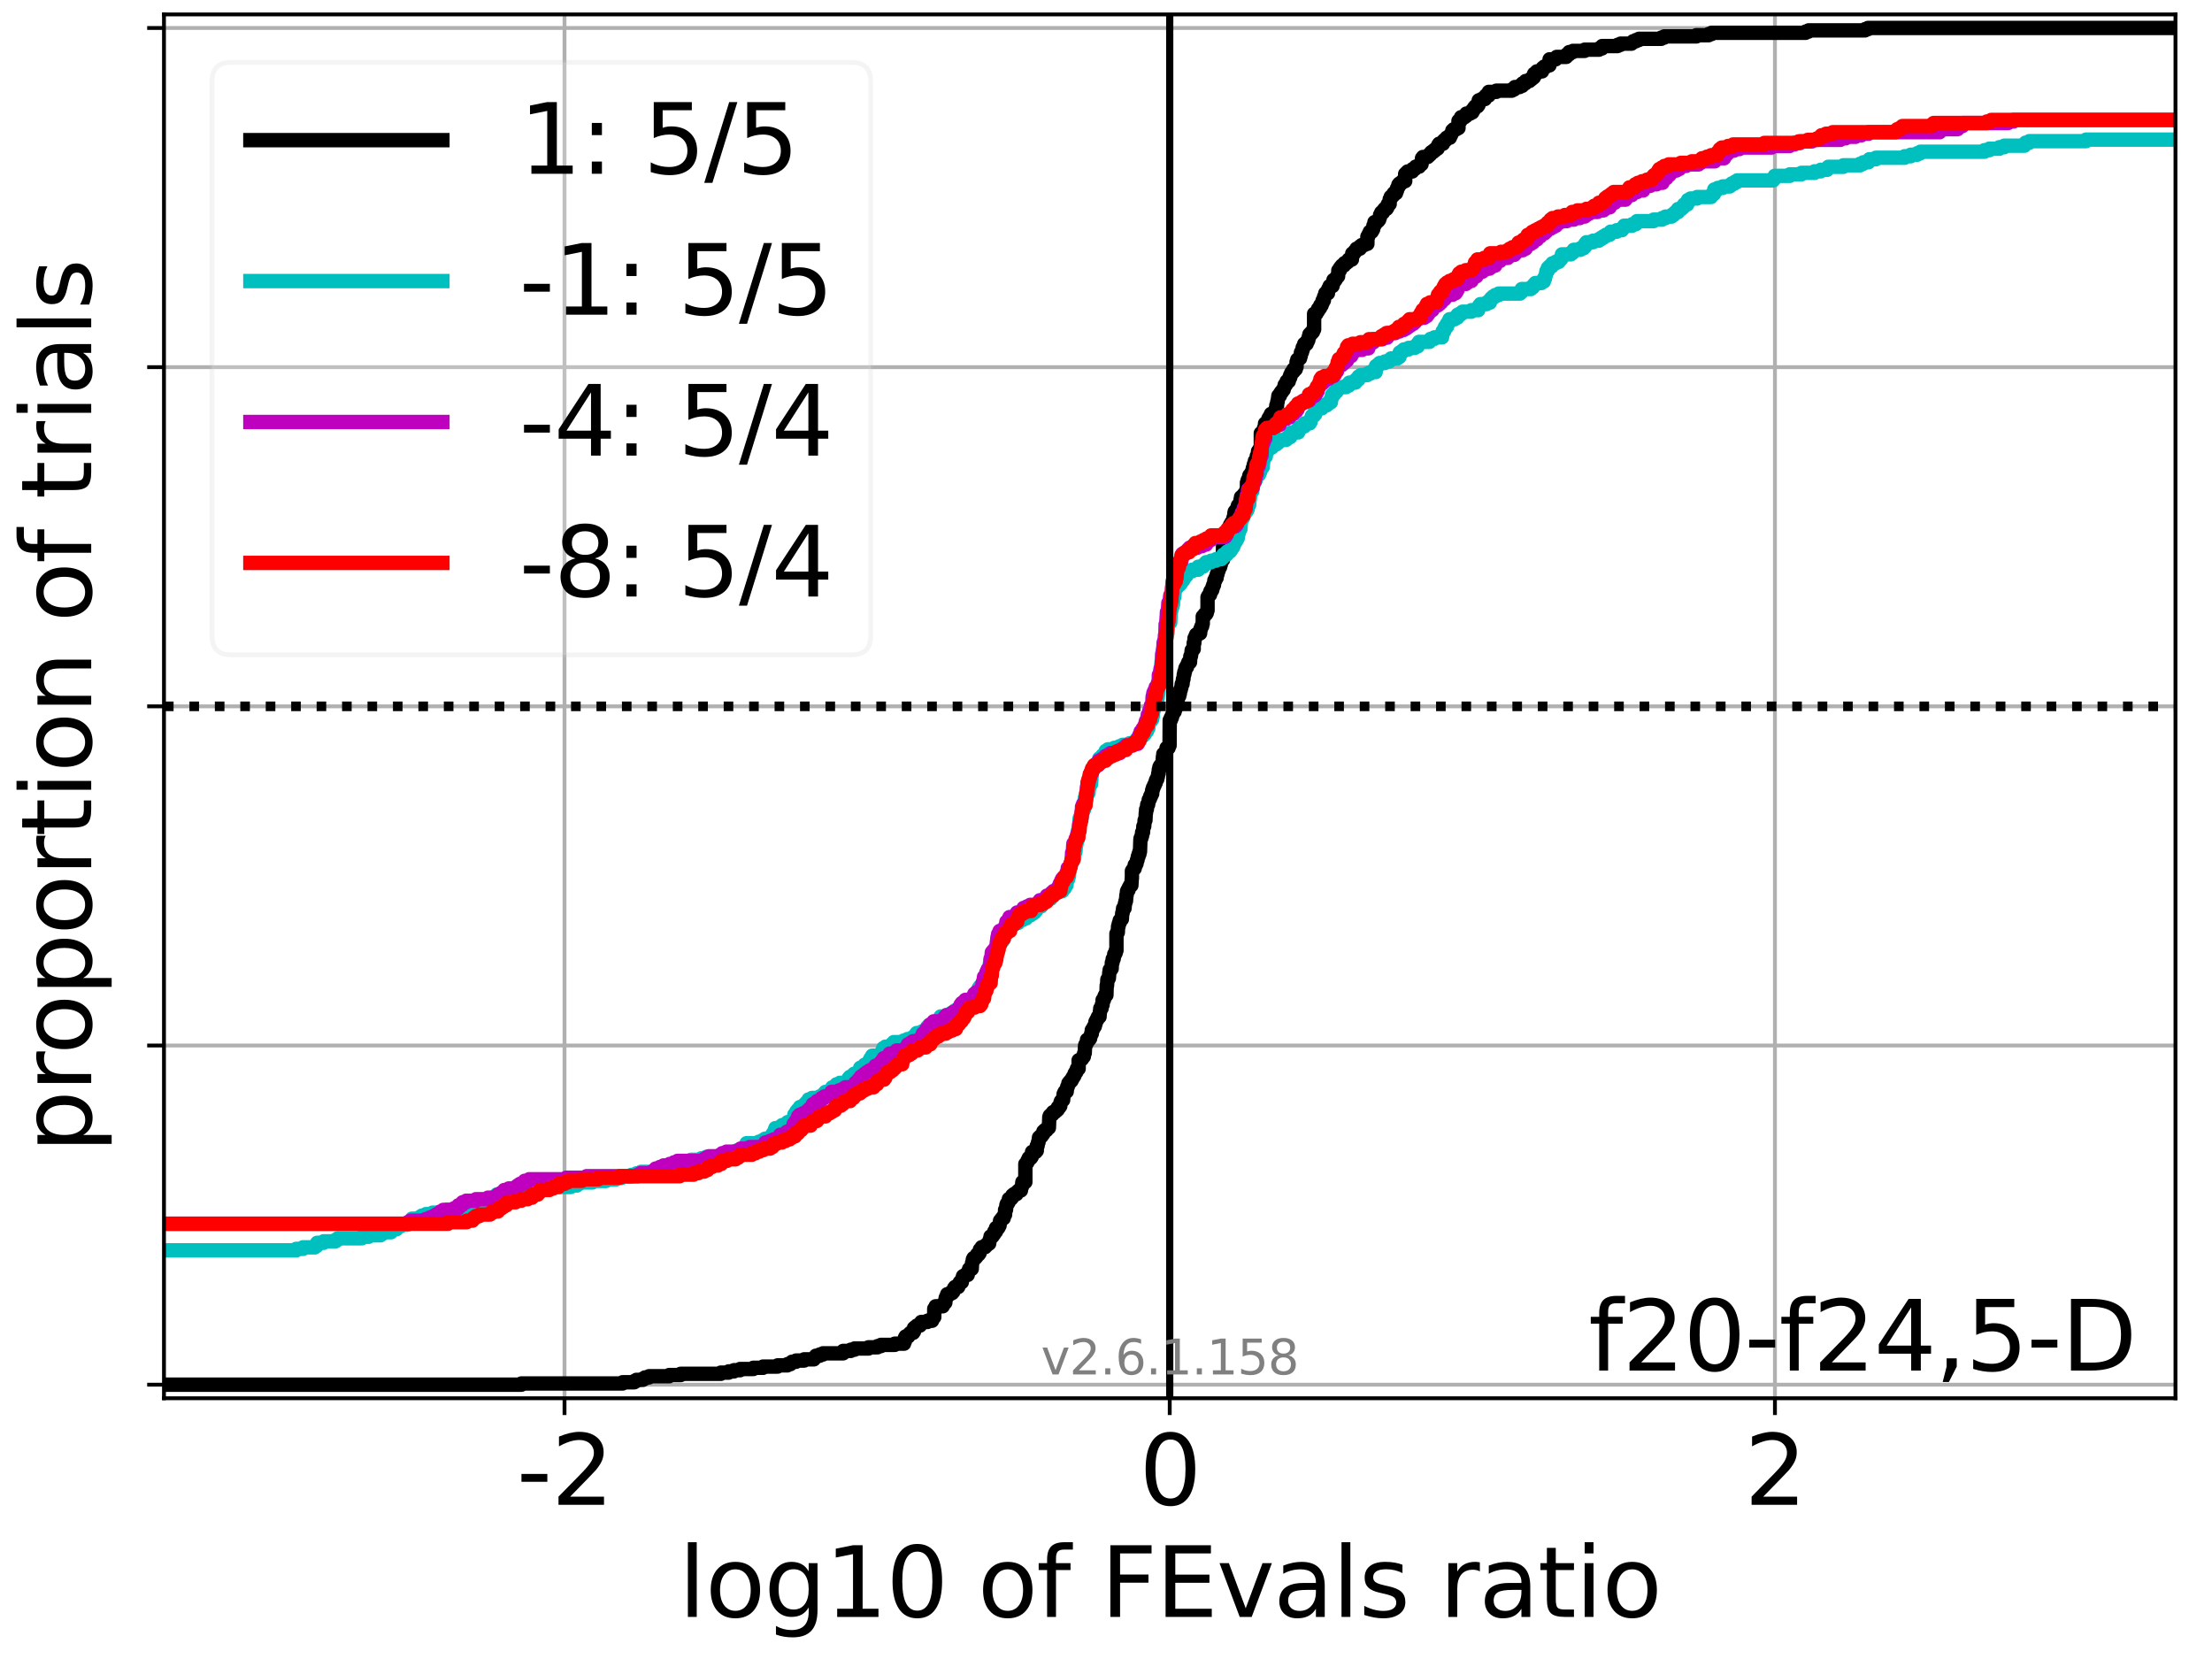 <?xml version="1.0" encoding="utf-8" standalone="no"?>
<!DOCTYPE svg PUBLIC "-//W3C//DTD SVG 1.1//EN"
  "http://www.w3.org/Graphics/SVG/1.1/DTD/svg11.dtd">
<svg xmlns:xlink="http://www.w3.org/1999/xlink" width="460.8pt" height="345.6pt" viewBox="0 0 460.8 345.6" xmlns="http://www.w3.org/2000/svg" version="1.1">
 <defs>
  <style type="text/css">*{stroke-linejoin: round; stroke-linecap: butt}</style>
 </defs>
 <g id="figure_1">
  <g id="patch_1">
   <path d="M 0 345.6 
L 460.8 345.6 
L 460.8 0 
L 0 0 
z
" style="fill: #ffffff"/>
  </g>
  <g id="axes_1">
   <g id="patch_2">
    <path d="M 34.16 291.28 
L 453.192 291.28 
L 453.192 3 
L 34.16 3 
z
" style="fill: #ffffff"/>
   </g>
   <g id="matplotlib.axis_1">
    <g id="xtick_1">
     <g id="line2d_1">
      <path d="M 117.599 291.28 
L 117.599 3 
" clip-path="url(#p41a8115a25)" style="fill: none; stroke: #b0b0b0; stroke-width: 0.8; stroke-linecap: square"/>
     </g>
     <g id="line2d_2">
      <defs>
       <path id="m27d1e5a74b" d="M 0 0 
L 0 3.5 
" style="stroke: #000000; stroke-width: 0.8"/>
      </defs>
      <g>
       <use xlink:href="#m27d1e5a74b" x="117.599" y="291.28" style="stroke: #000000; stroke-width: 0.8"/>
      </g>
     </g>
     <g id="text_1">
      <!-- -2 -->
      <g transform="translate(107.629 313.477)scale(0.2 -0.2)">
       <defs>
        <path id="DejaVuSans-2d" d="M 313 2009 
L 1997 2009 
L 1997 1497 
L 313 1497 
L 313 2009 
z
" transform="scale(0.016)"/>
        <path id="DejaVuSans-32" d="M 1228 531 
L 3431 531 
L 3431 0 
L 469 0 
L 469 531 
Q 828 903 1448 1529 
Q 2069 2156 2228 2338 
Q 2531 2678 2651 2914 
Q 2772 3150 2772 3378 
Q 2772 3750 2511 3984 
Q 2250 4219 1831 4219 
Q 1534 4219 1204 4116 
Q 875 4013 500 3803 
L 500 4441 
Q 881 4594 1212 4672 
Q 1544 4750 1819 4750 
Q 2544 4750 2975 4387 
Q 3406 4025 3406 3419 
Q 3406 3131 3298 2873 
Q 3191 2616 2906 2266 
Q 2828 2175 2409 1742 
Q 1991 1309 1228 531 
z
" transform="scale(0.016)"/>
       </defs>
       <use xlink:href="#DejaVuSans-2d"/>
       <use xlink:href="#DejaVuSans-32" x="36.084"/>
      </g>
     </g>
    </g>
    <g id="xtick_2">
     <g id="line2d_3">
      <path d="M 243.676 291.28 
L 243.676 3 
" clip-path="url(#p41a8115a25)" style="fill: none; stroke: #b0b0b0; stroke-width: 0.8; stroke-linecap: square"/>
     </g>
     <g id="line2d_4">
      <g>
       <use xlink:href="#m27d1e5a74b" x="243.676" y="291.28" style="stroke: #000000; stroke-width: 0.8"/>
      </g>
     </g>
     <g id="text_2">
      <!-- 0 -->
      <g transform="translate(237.314 313.477)scale(0.2 -0.2)">
       <defs>
        <path id="DejaVuSans-30" d="M 2034 4250 
Q 1547 4250 1301 3770 
Q 1056 3291 1056 2328 
Q 1056 1369 1301 889 
Q 1547 409 2034 409 
Q 2525 409 2770 889 
Q 3016 1369 3016 2328 
Q 3016 3291 2770 3770 
Q 2525 4250 2034 4250 
z
M 2034 4750 
Q 2819 4750 3233 4129 
Q 3647 3509 3647 2328 
Q 3647 1150 3233 529 
Q 2819 -91 2034 -91 
Q 1250 -91 836 529 
Q 422 1150 422 2328 
Q 422 3509 836 4129 
Q 1250 4750 2034 4750 
z
" transform="scale(0.016)"/>
       </defs>
       <use xlink:href="#DejaVuSans-30"/>
      </g>
     </g>
    </g>
    <g id="xtick_3">
     <g id="line2d_5">
      <path d="M 369.753 291.28 
L 369.753 3 
" clip-path="url(#p41a8115a25)" style="fill: none; stroke: #b0b0b0; stroke-width: 0.8; stroke-linecap: square"/>
     </g>
     <g id="line2d_6">
      <g>
       <use xlink:href="#m27d1e5a74b" x="369.753" y="291.28" style="stroke: #000000; stroke-width: 0.8"/>
      </g>
     </g>
     <g id="text_3">
      <!-- 2 -->
      <g transform="translate(363.39 313.477)scale(0.2 -0.2)">
       <use xlink:href="#DejaVuSans-32"/>
      </g>
     </g>
    </g>
    <g id="text_4">
     <!-- log10 of FEvals ratio -->
     <g transform="translate(141.371 336.833)scale(0.2 -0.2)">
      <defs>
       <path id="DejaVuSans-6c" d="M 603 4863 
L 1178 4863 
L 1178 0 
L 603 0 
L 603 4863 
z
" transform="scale(0.016)"/>
       <path id="DejaVuSans-6f" d="M 1959 3097 
Q 1497 3097 1228 2736 
Q 959 2375 959 1747 
Q 959 1119 1226 758 
Q 1494 397 1959 397 
Q 2419 397 2687 759 
Q 2956 1122 2956 1747 
Q 2956 2369 2687 2733 
Q 2419 3097 1959 3097 
z
M 1959 3584 
Q 2709 3584 3137 3096 
Q 3566 2609 3566 1747 
Q 3566 888 3137 398 
Q 2709 -91 1959 -91 
Q 1206 -91 779 398 
Q 353 888 353 1747 
Q 353 2609 779 3096 
Q 1206 3584 1959 3584 
z
" transform="scale(0.016)"/>
       <path id="DejaVuSans-67" d="M 2906 1791 
Q 2906 2416 2648 2759 
Q 2391 3103 1925 3103 
Q 1463 3103 1205 2759 
Q 947 2416 947 1791 
Q 947 1169 1205 825 
Q 1463 481 1925 481 
Q 2391 481 2648 825 
Q 2906 1169 2906 1791 
z
M 3481 434 
Q 3481 -459 3084 -895 
Q 2688 -1331 1869 -1331 
Q 1566 -1331 1297 -1286 
Q 1028 -1241 775 -1147 
L 775 -588 
Q 1028 -725 1275 -790 
Q 1522 -856 1778 -856 
Q 2344 -856 2625 -561 
Q 2906 -266 2906 331 
L 2906 616 
Q 2728 306 2450 153 
Q 2172 0 1784 0 
Q 1141 0 747 490 
Q 353 981 353 1791 
Q 353 2603 747 3093 
Q 1141 3584 1784 3584 
Q 2172 3584 2450 3431 
Q 2728 3278 2906 2969 
L 2906 3500 
L 3481 3500 
L 3481 434 
z
" transform="scale(0.016)"/>
       <path id="DejaVuSans-31" d="M 794 531 
L 1825 531 
L 1825 4091 
L 703 3866 
L 703 4441 
L 1819 4666 
L 2450 4666 
L 2450 531 
L 3481 531 
L 3481 0 
L 794 0 
L 794 531 
z
" transform="scale(0.016)"/>
       <path id="DejaVuSans-20" transform="scale(0.016)"/>
       <path id="DejaVuSans-66" d="M 2375 4863 
L 2375 4384 
L 1825 4384 
Q 1516 4384 1395 4259 
Q 1275 4134 1275 3809 
L 1275 3500 
L 2222 3500 
L 2222 3053 
L 1275 3053 
L 1275 0 
L 697 0 
L 697 3053 
L 147 3053 
L 147 3500 
L 697 3500 
L 697 3744 
Q 697 4328 969 4595 
Q 1241 4863 1831 4863 
L 2375 4863 
z
" transform="scale(0.016)"/>
       <path id="DejaVuSans-46" d="M 628 4666 
L 3309 4666 
L 3309 4134 
L 1259 4134 
L 1259 2759 
L 3109 2759 
L 3109 2228 
L 1259 2228 
L 1259 0 
L 628 0 
L 628 4666 
z
" transform="scale(0.016)"/>
       <path id="DejaVuSans-45" d="M 628 4666 
L 3578 4666 
L 3578 4134 
L 1259 4134 
L 1259 2753 
L 3481 2753 
L 3481 2222 
L 1259 2222 
L 1259 531 
L 3634 531 
L 3634 0 
L 628 0 
L 628 4666 
z
" transform="scale(0.016)"/>
       <path id="DejaVuSans-76" d="M 191 3500 
L 800 3500 
L 1894 563 
L 2988 3500 
L 3597 3500 
L 2284 0 
L 1503 0 
L 191 3500 
z
" transform="scale(0.016)"/>
       <path id="DejaVuSans-61" d="M 2194 1759 
Q 1497 1759 1228 1600 
Q 959 1441 959 1056 
Q 959 750 1161 570 
Q 1363 391 1709 391 
Q 2188 391 2477 730 
Q 2766 1069 2766 1631 
L 2766 1759 
L 2194 1759 
z
M 3341 1997 
L 3341 0 
L 2766 0 
L 2766 531 
Q 2569 213 2275 61 
Q 1981 -91 1556 -91 
Q 1019 -91 701 211 
Q 384 513 384 1019 
Q 384 1609 779 1909 
Q 1175 2209 1959 2209 
L 2766 2209 
L 2766 2266 
Q 2766 2663 2505 2880 
Q 2244 3097 1772 3097 
Q 1472 3097 1187 3025 
Q 903 2953 641 2809 
L 641 3341 
Q 956 3463 1253 3523 
Q 1550 3584 1831 3584 
Q 2591 3584 2966 3190 
Q 3341 2797 3341 1997 
z
" transform="scale(0.016)"/>
       <path id="DejaVuSans-73" d="M 2834 3397 
L 2834 2853 
Q 2591 2978 2328 3040 
Q 2066 3103 1784 3103 
Q 1356 3103 1142 2972 
Q 928 2841 928 2578 
Q 928 2378 1081 2264 
Q 1234 2150 1697 2047 
L 1894 2003 
Q 2506 1872 2764 1633 
Q 3022 1394 3022 966 
Q 3022 478 2636 193 
Q 2250 -91 1575 -91 
Q 1294 -91 989 -36 
Q 684 19 347 128 
L 347 722 
Q 666 556 975 473 
Q 1284 391 1588 391 
Q 1994 391 2212 530 
Q 2431 669 2431 922 
Q 2431 1156 2273 1281 
Q 2116 1406 1581 1522 
L 1381 1569 
Q 847 1681 609 1914 
Q 372 2147 372 2553 
Q 372 3047 722 3315 
Q 1072 3584 1716 3584 
Q 2034 3584 2315 3537 
Q 2597 3491 2834 3397 
z
" transform="scale(0.016)"/>
       <path id="DejaVuSans-72" d="M 2631 2963 
Q 2534 3019 2420 3045 
Q 2306 3072 2169 3072 
Q 1681 3072 1420 2755 
Q 1159 2438 1159 1844 
L 1159 0 
L 581 0 
L 581 3500 
L 1159 3500 
L 1159 2956 
Q 1341 3275 1631 3429 
Q 1922 3584 2338 3584 
Q 2397 3584 2469 3576 
Q 2541 3569 2628 3553 
L 2631 2963 
z
" transform="scale(0.016)"/>
       <path id="DejaVuSans-74" d="M 1172 4494 
L 1172 3500 
L 2356 3500 
L 2356 3053 
L 1172 3053 
L 1172 1153 
Q 1172 725 1289 603 
Q 1406 481 1766 481 
L 2356 481 
L 2356 0 
L 1766 0 
Q 1100 0 847 248 
Q 594 497 594 1153 
L 594 3053 
L 172 3053 
L 172 3500 
L 594 3500 
L 594 4494 
L 1172 4494 
z
" transform="scale(0.016)"/>
       <path id="DejaVuSans-69" d="M 603 3500 
L 1178 3500 
L 1178 0 
L 603 0 
L 603 3500 
z
M 603 4863 
L 1178 4863 
L 1178 4134 
L 603 4134 
L 603 4863 
z
" transform="scale(0.016)"/>
      </defs>
      <use xlink:href="#DejaVuSans-6c"/>
      <use xlink:href="#DejaVuSans-6f" x="27.783"/>
      <use xlink:href="#DejaVuSans-67" x="88.965"/>
      <use xlink:href="#DejaVuSans-31" x="152.441"/>
      <use xlink:href="#DejaVuSans-30" x="216.064"/>
      <use xlink:href="#DejaVuSans-20" x="279.688"/>
      <use xlink:href="#DejaVuSans-6f" x="311.475"/>
      <use xlink:href="#DejaVuSans-66" x="372.656"/>
      <use xlink:href="#DejaVuSans-20" x="407.861"/>
      <use xlink:href="#DejaVuSans-46" x="439.648"/>
      <use xlink:href="#DejaVuSans-45" x="497.168"/>
      <use xlink:href="#DejaVuSans-76" x="560.352"/>
      <use xlink:href="#DejaVuSans-61" x="619.531"/>
      <use xlink:href="#DejaVuSans-6c" x="680.811"/>
      <use xlink:href="#DejaVuSans-73" x="708.594"/>
      <use xlink:href="#DejaVuSans-20" x="760.693"/>
      <use xlink:href="#DejaVuSans-72" x="792.48"/>
      <use xlink:href="#DejaVuSans-61" x="833.594"/>
      <use xlink:href="#DejaVuSans-74" x="894.873"/>
      <use xlink:href="#DejaVuSans-69" x="934.082"/>
      <use xlink:href="#DejaVuSans-6f" x="961.865"/>
     </g>
    </g>
   </g>
   <g id="matplotlib.axis_2">
    <g id="ytick_1">
     <g id="line2d_7">
      <path d="M 34.16 288.454 
L 453.192 288.454 
" clip-path="url(#p41a8115a25)" style="fill: none; stroke: #b0b0b0; stroke-width: 0.8; stroke-linecap: square"/>
     </g>
     <g id="line2d_8">
      <defs>
       <path id="m322b4b38cb" d="M 0 0 
L -3.5 0 
" style="stroke: #000000; stroke-width: 0.8"/>
      </defs>
      <g>
       <use xlink:href="#m322b4b38cb" x="34.16" y="288.454" style="stroke: #000000; stroke-width: 0.8"/>
      </g>
     </g>
    </g>
    <g id="ytick_2">
     <g id="line2d_9">
      <path d="M 34.16 217.797 
L 453.192 217.797 
" clip-path="url(#p41a8115a25)" style="fill: none; stroke: #b0b0b0; stroke-width: 0.8; stroke-linecap: square"/>
     </g>
     <g id="line2d_10">
      <g>
       <use xlink:href="#m322b4b38cb" x="34.16" y="217.797" style="stroke: #000000; stroke-width: 0.8"/>
      </g>
     </g>
    </g>
    <g id="ytick_3">
     <g id="line2d_11">
      <path d="M 34.16 147.14 
L 453.192 147.14 
" clip-path="url(#p41a8115a25)" style="fill: none; stroke: #b0b0b0; stroke-width: 0.8; stroke-linecap: square"/>
     </g>
     <g id="line2d_12">
      <g>
       <use xlink:href="#m322b4b38cb" x="34.16" y="147.14" style="stroke: #000000; stroke-width: 0.8"/>
      </g>
     </g>
    </g>
    <g id="ytick_4">
     <g id="line2d_13">
      <path d="M 34.16 76.483 
L 453.192 76.483 
" clip-path="url(#p41a8115a25)" style="fill: none; stroke: #b0b0b0; stroke-width: 0.8; stroke-linecap: square"/>
     </g>
     <g id="line2d_14">
      <g>
       <use xlink:href="#m322b4b38cb" x="34.16" y="76.483" style="stroke: #000000; stroke-width: 0.8"/>
      </g>
     </g>
    </g>
    <g id="ytick_5">
     <g id="line2d_15">
      <path d="M 34.16 5.826 
L 453.192 5.826 
" clip-path="url(#p41a8115a25)" style="fill: none; stroke: #b0b0b0; stroke-width: 0.8; stroke-linecap: square"/>
     </g>
     <g id="line2d_16">
      <g>
       <use xlink:href="#m322b4b38cb" x="34.16" y="5.826" style="stroke: #000000; stroke-width: 0.8"/>
      </g>
     </g>
    </g>
    <g id="text_5">
     <!-- proportion of trials -->
     <g transform="translate(19.001 240.146)rotate(-90)scale(0.2 -0.2)">
      <defs>
       <path id="DejaVuSans-70" d="M 1159 525 
L 1159 -1331 
L 581 -1331 
L 581 3500 
L 1159 3500 
L 1159 2969 
Q 1341 3281 1617 3432 
Q 1894 3584 2278 3584 
Q 2916 3584 3314 3078 
Q 3713 2572 3713 1747 
Q 3713 922 3314 415 
Q 2916 -91 2278 -91 
Q 1894 -91 1617 61 
Q 1341 213 1159 525 
z
M 3116 1747 
Q 3116 2381 2855 2742 
Q 2594 3103 2138 3103 
Q 1681 3103 1420 2742 
Q 1159 2381 1159 1747 
Q 1159 1113 1420 752 
Q 1681 391 2138 391 
Q 2594 391 2855 752 
Q 3116 1113 3116 1747 
z
" transform="scale(0.016)"/>
       <path id="DejaVuSans-6e" d="M 3513 2113 
L 3513 0 
L 2938 0 
L 2938 2094 
Q 2938 2591 2744 2837 
Q 2550 3084 2163 3084 
Q 1697 3084 1428 2787 
Q 1159 2491 1159 1978 
L 1159 0 
L 581 0 
L 581 3500 
L 1159 3500 
L 1159 2956 
Q 1366 3272 1645 3428 
Q 1925 3584 2291 3584 
Q 2894 3584 3203 3211 
Q 3513 2838 3513 2113 
z
" transform="scale(0.016)"/>
      </defs>
      <use xlink:href="#DejaVuSans-70"/>
      <use xlink:href="#DejaVuSans-72" x="63.477"/>
      <use xlink:href="#DejaVuSans-6f" x="102.34"/>
      <use xlink:href="#DejaVuSans-70" x="163.521"/>
      <use xlink:href="#DejaVuSans-6f" x="226.998"/>
      <use xlink:href="#DejaVuSans-72" x="288.18"/>
      <use xlink:href="#DejaVuSans-74" x="329.293"/>
      <use xlink:href="#DejaVuSans-69" x="368.502"/>
      <use xlink:href="#DejaVuSans-6f" x="396.285"/>
      <use xlink:href="#DejaVuSans-6e" x="457.467"/>
      <use xlink:href="#DejaVuSans-20" x="520.846"/>
      <use xlink:href="#DejaVuSans-6f" x="552.633"/>
      <use xlink:href="#DejaVuSans-66" x="613.814"/>
      <use xlink:href="#DejaVuSans-20" x="649.02"/>
      <use xlink:href="#DejaVuSans-74" x="680.807"/>
      <use xlink:href="#DejaVuSans-72" x="720.016"/>
      <use xlink:href="#DejaVuSans-69" x="761.129"/>
      <use xlink:href="#DejaVuSans-61" x="788.912"/>
      <use xlink:href="#DejaVuSans-6c" x="850.191"/>
      <use xlink:href="#DejaVuSans-73" x="877.975"/>
     </g>
    </g>
   </g>
   <g id="line2d_17">
    <path d="M 34.16 288.454 
L 108.615 288.454 
L 108.615 288.203 
L 129.699 288.203 
L 129.699 287.951 
L 132.123 287.951 
L 132.123 287.7 
L 132.583 287.7 
L 132.583 287.449 
L 133.919 287.449 
L 133.919 287.198 
L 134.35 287.198 
L 134.35 286.946 
L 135.193 286.946 
L 135.193 286.695 
L 139.413 286.695 
L 139.413 286.444 
L 141.795 286.444 
L 141.795 286.193 
L 150.155 286.193 
L 150.155 285.941 
L 151.787 285.941 
L 151.787 285.69 
L 152.895 285.69 
L 152.895 285.439 
L 154.169 285.439 
L 154.169 285.188 
L 156.929 285.188 
L 156.929 284.937 
L 158.956 284.937 
L 158.956 284.685 
L 161.991 284.685 
L 161.991 284.434 
L 164.013 284.434 
L 164.013 284.183 
L 164.641 284.183 
L 164.641 283.932 
L 164.99 283.932 
L 164.99 283.68 
L 165.834 283.68 
L 165.834 283.429 
L 167.511 283.429 
L 167.511 283.178 
L 169.537 283.178 
L 169.537 282.927 
L 169.757 282.927 
L 169.757 282.676 
L 169.96 282.676 
L 169.96 282.424 
L 170.75 282.424 
L 170.75 282.173 
L 171.426 282.173 
L 171.426 281.922 
L 175.646 281.922 
L 175.646 281.419 
L 177.225 281.419 
L 177.225 281.168 
L 178.028 281.168 
L 178.028 280.917 
L 180.922 280.917 
L 180.922 280.666 
L 182.802 280.666 
L 182.802 280.415 
L 183.522 280.415 
L 183.522 280.163 
L 186.396 280.163 
L 186.396 279.912 
L 188.322 279.912 
L 188.417 279.41 
L 188.514 279.41 
L 188.514 278.656 
L 188.654 278.656 
L 188.654 278.405 
L 189.225 278.405 
L 189.225 278.154 
L 189.394 278.154 
L 189.394 277.902 
L 189.658 277.902 
L 189.658 277.651 
L 190.239 277.651 
L 190.239 277.4 
L 190.402 277.4 
L 190.402 276.646 
L 190.705 276.646 
L 190.705 276.395 
L 191.011 276.395 
L 191.011 276.144 
L 191.633 276.144 
L 191.633 275.893 
L 191.863 275.893 
L 191.916 275.39 
L 193.2 275.39 
L 193.2 275.139 
L 194.161 275.139 
L 194.161 274.888 
L 194.274 274.888 
L 194.339 274.385 
L 194.623 274.385 
L 194.623 272.627 
L 194.905 272.627 
L 194.909 272.124 
L 196.39 272.124 
L 196.436 271.622 
L 196.695 271.622 
L 196.695 271.37 
L 196.926 271.37 
L 197.005 270.366 
L 197.165 270.366 
L 197.232 269.863 
L 197.318 269.863 
L 197.318 269.612 
L 197.903 269.612 
L 197.903 269.361 
L 198.379 269.361 
L 198.379 269.109 
L 198.591 269.109 
L 198.636 268.607 
L 198.747 268.607 
L 198.747 268.356 
L 198.938 268.356 
L 198.938 268.105 
L 199.614 268.105 
L 199.614 267.602 
L 199.834 267.602 
L 199.834 267.351 
L 199.958 267.351 
L 199.958 267.1 
L 200.367 267.1 
L 200.448 266.346 
L 200.538 266.346 
L 200.612 265.844 
L 201.018 265.844 
L 201.018 265.592 
L 201.589 265.592 
L 201.63 265.09 
L 201.725 265.09 
L 201.805 264.587 
L 201.897 264.587 
L 201.897 264.336 
L 202.433 264.336 
L 202.499 263.08 
L 202.56 263.08 
L 202.67 262.326 
L 202.804 262.326 
L 202.804 262.075 
L 203.21 262.075 
L 203.21 261.824 
L 203.427 261.824 
L 203.536 261.321 
L 203.885 261.321 
L 203.885 261.07 
L 204.063 261.07 
L 204.13 260.317 
L 204.381 260.317 
L 204.381 260.065 
L 204.506 260.065 
L 204.506 259.814 
L 205.202 259.814 
L 205.202 259.563 
L 205.435 259.563 
L 205.435 259.312 
L 205.723 259.312 
L 205.723 259.06 
L 206.058 259.06 
L 206.152 258.307 
L 206.229 258.307 
L 206.309 257.804 
L 206.356 257.804 
L 206.356 257.553 
L 206.77 257.553 
L 206.77 257.302 
L 206.936 257.302 
L 206.936 257.051 
L 207.127 257.051 
L 207.128 256.548 
L 207.49 256.548 
L 207.49 255.795 
L 207.973 255.795 
L 207.973 255.543 
L 208.105 255.543 
L 208.105 255.292 
L 208.23 255.292 
L 208.332 254.287 
L 208.536 254.287 
L 208.536 254.036 
L 208.723 254.036 
L 208.723 253.785 
L 209.08 253.785 
L 209.08 253.282 
L 209.227 253.282 
L 209.227 253.031 
L 209.379 253.031 
L 209.379 252.026 
L 209.566 252.026 
L 209.65 251.021 
L 209.737 251.021 
L 209.737 250.77 
L 209.933 250.77 
L 209.933 250.519 
L 210.072 250.519 
L 210.172 249.765 
L 210.62 249.765 
L 210.62 249.514 
L 210.839 249.514 
L 210.886 249.011 
L 211.191 249.011 
L 211.191 248.76 
L 211.749 248.76 
L 211.749 248.509 
L 211.896 248.509 
L 211.896 248.258 
L 212.177 248.258 
L 212.177 248.007 
L 212.671 248.007 
L 212.782 247.253 
L 212.879 247.253 
L 212.977 246.248 
L 213.599 246.248 
L 213.599 242.48 
L 213.824 242.48 
L 213.824 242.228 
L 213.994 242.228 
L 214.063 241.726 
L 214.284 241.726 
L 214.31 241.224 
L 214.764 241.224 
L 214.764 240.972 
L 214.935 240.972 
L 215.003 239.967 
L 215.772 239.967 
L 215.772 239.716 
L 215.981 239.716 
L 215.981 238.711 
L 216.148 238.711 
L 216.24 237.958 
L 216.339 237.958 
L 216.446 236.953 
L 216.708 236.953 
L 216.708 236.701 
L 216.995 236.701 
L 216.995 236.45 
L 217.168 236.45 
L 217.168 236.199 
L 217.355 236.199 
L 217.355 235.697 
L 217.613 235.697 
L 217.613 235.445 
L 218.02 235.445 
L 218.02 235.194 
L 218.173 235.194 
L 218.173 234.943 
L 218.504 234.943 
L 218.591 232.682 
L 218.679 232.682 
L 218.679 232.431 
L 218.935 232.431 
L 218.935 232.179 
L 219.239 232.179 
L 219.239 231.928 
L 219.364 231.928 
L 219.364 231.677 
L 219.777 231.677 
L 219.777 231.426 
L 220.071 231.426 
L 220.071 231.175 
L 220.345 231.175 
L 220.377 230.672 
L 220.701 230.672 
L 220.701 230.421 
L 220.873 230.421 
L 220.917 229.667 
L 220.999 229.667 
L 220.999 229.416 
L 221.2 229.416 
L 221.2 229.165 
L 221.463 229.165 
L 221.57 227.909 
L 221.678 227.909 
L 221.678 227.657 
L 221.815 227.657 
L 221.815 227.406 
L 222.209 227.406 
L 222.317 226.401 
L 222.434 226.401 
L 222.522 225.899 
L 222.571 225.899 
L 222.571 225.648 
L 222.757 225.648 
L 222.757 225.396 
L 222.98 225.396 
L 222.98 225.145 
L 223.219 225.145 
L 223.219 224.894 
L 223.342 224.894 
L 223.342 224.643 
L 223.483 224.643 
L 223.483 224.392 
L 223.64 224.392 
L 223.64 224.14 
L 223.802 224.14 
L 223.857 223.638 
L 223.998 223.638 
L 223.998 223.387 
L 224.199 223.387 
L 224.199 223.135 
L 224.322 223.135 
L 224.342 222.633 
L 224.7 222.633 
L 224.7 220.874 
L 225.138 220.874 
L 225.138 220.623 
L 225.405 220.623 
L 225.405 220.372 
L 225.569 220.372 
L 225.569 220.121 
L 225.773 220.121 
L 225.865 219.367 
L 225.973 219.367 
L 226.035 217.86 
L 226.104 217.86 
L 226.104 217.608 
L 226.257 217.608 
L 226.257 217.357 
L 226.38 217.357 
L 226.445 216.604 
L 226.891 216.604 
L 226.891 216.352 
L 227.082 216.352 
L 227.168 215.85 
L 227.2 215.85 
L 227.309 215.347 
L 227.44 215.347 
L 227.44 214.594 
L 227.632 214.594 
L 227.632 214.343 
L 227.745 214.343 
L 227.745 214.091 
L 227.882 214.091 
L 227.882 213.84 
L 228.056 213.84 
L 228.126 213.338 
L 228.205 213.338 
L 228.211 212.835 
L 228.355 212.835 
L 228.355 212.584 
L 228.474 212.584 
L 228.474 212.333 
L 228.636 212.333 
L 228.713 211.83 
L 229.05 211.83 
L 229.149 210.574 
L 229.186 210.574 
L 229.206 210.072 
L 229.473 210.072 
L 229.53 209.318 
L 229.691 209.318 
L 229.691 208.313 
L 229.966 208.313 
L 230.065 207.811 
L 230.079 207.811 
L 230.079 207.559 
L 230.193 207.559 
L 230.193 207.308 
L 230.485 207.308 
L 230.547 205.298 
L 230.619 205.298 
L 230.687 204.042 
L 230.862 204.042 
L 230.862 203.791 
L 230.993 203.791 
L 231.095 202.535 
L 231.115 202.535 
L 231.171 202.033 
L 231.423 202.033 
L 231.423 201.781 
L 231.58 201.781 
L 231.621 200.525 
L 231.758 200.525 
L 231.797 199.772 
L 231.993 199.772 
L 232.094 199.018 
L 232.115 199.018 
L 232.115 198.767 
L 232.292 198.767 
L 232.292 198.515 
L 232.421 198.515 
L 232.431 198.013 
L 232.575 198.013 
L 232.575 194.496 
L 232.694 194.496 
L 232.694 194.245 
L 232.862 194.245 
L 232.916 192.988 
L 233.014 192.988 
L 233.043 192.486 
L 233.128 192.486 
L 233.128 192.235 
L 233.252 192.235 
L 233.26 191.732 
L 233.473 191.732 
L 233.473 191.481 
L 233.705 191.481 
L 233.779 190.225 
L 233.86 190.225 
L 233.962 189.22 
L 234.256 189.22 
L 234.342 188.215 
L 234.401 188.215 
L 234.464 187.713 
L 234.555 187.713 
L 234.656 186.457 
L 234.705 186.457 
L 234.767 185.703 
L 234.872 185.703 
L 234.872 185.452 
L 235.076 185.452 
L 235.133 184.949 
L 235.271 184.949 
L 235.271 184.698 
L 235.4 184.698 
L 235.4 184.447 
L 235.684 184.447 
L 235.778 182.939 
L 235.8 182.939 
L 235.8 181.432 
L 235.96 181.432 
L 235.96 181.181 
L 236.144 181.181 
L 236.144 180.93 
L 236.372 180.93 
L 236.386 180.176 
L 236.634 180.176 
L 236.634 179.925 
L 236.755 179.925 
L 236.846 179.171 
L 236.965 179.171 
L 237.042 178.417 
L 237.184 178.417 
L 237.204 177.915 
L 237.365 177.915 
L 237.365 177.413 
L 237.48 177.413 
L 237.567 174.9 
L 237.6 174.9 
L 237.6 174.649 
L 237.754 174.649 
L 237.787 174.147 
L 237.911 174.147 
L 237.925 173.393 
L 238.112 173.393 
L 238.182 172.137 
L 238.361 172.137 
L 238.445 170.881 
L 238.613 170.881 
L 238.685 169.373 
L 238.731 169.373 
L 238.754 168.62 
L 238.903 168.62 
L 238.99 167.615 
L 239.173 167.615 
L 239.277 166.861 
L 239.304 166.861 
L 239.304 166.61 
L 239.456 166.61 
L 239.456 166.359 
L 239.575 166.359 
L 239.613 165.856 
L 239.789 165.856 
L 239.85 165.354 
L 240.02 165.354 
L 240.02 164.6 
L 240.139 164.6 
L 240.176 164.098 
L 240.307 164.098 
L 240.405 163.595 
L 240.526 163.595 
L 240.631 163.093 
L 240.753 163.093 
L 240.792 162.59 
L 240.907 162.59 
L 240.907 162.339 
L 241.067 162.339 
L 241.147 161.837 
L 241.194 161.837 
L 241.294 161.083 
L 241.374 161.083 
L 241.403 160.329 
L 241.514 160.329 
L 241.522 159.827 
L 241.637 159.827 
L 241.637 159.576 
L 241.83 159.576 
L 241.83 159.324 
L 242.016 159.324 
L 242.016 159.073 
L 242.171 159.073 
L 242.272 157.566 
L 242.34 157.566 
L 242.34 157.063 
L 242.847 157.063 
L 242.929 156.561 
L 242.974 156.561 
L 243.015 155.807 
L 243.437 155.807 
L 243.498 155.305 
L 243.643 155.305 
L 243.676 150.029 
L 243.903 150.029 
L 243.906 149.527 
L 244.114 149.527 
L 244.146 149.024 
L 244.265 149.024 
L 244.352 148.271 
L 244.693 148.271 
L 244.75 147.768 
L 244.858 147.768 
L 244.95 147.014 
L 245.068 147.014 
L 245.068 146.763 
L 245.183 146.763 
L 245.241 146.009 
L 245.323 146.009 
L 245.388 145.256 
L 245.443 145.256 
L 245.443 145.005 
L 245.656 145.005 
L 245.756 144.502 
L 245.783 144.502 
L 245.846 143.748 
L 245.959 143.748 
L 246.058 143.246 
L 246.096 143.246 
L 246.177 142.492 
L 246.346 142.492 
L 246.427 141.487 
L 246.532 141.487 
L 246.612 140.483 
L 246.721 140.483 
L 246.721 139.98 
L 246.839 139.98 
L 246.938 139.226 
L 247.06 139.226 
L 247.06 138.975 
L 247.27 138.975 
L 247.332 138.473 
L 247.45 138.473 
L 247.538 137.97 
L 247.896 137.97 
L 247.97 136.714 
L 248.091 136.714 
L 248.202 135.961 
L 248.207 135.961 
L 248.249 135.458 
L 248.48 135.458 
L 248.48 135.207 
L 248.667 135.207 
L 248.673 133.951 
L 248.801 133.951 
L 248.839 132.946 
L 248.991 132.946 
L 249.061 132.443 
L 249.17 132.443 
L 249.17 132.192 
L 249.495 132.192 
L 249.495 131.941 
L 250.003 131.941 
L 250.105 130.936 
L 250.21 130.936 
L 250.299 130.434 
L 250.434 130.434 
L 250.49 129.931 
L 250.556 129.931 
L 250.556 128.424 
L 250.862 128.424 
L 250.966 127.921 
L 251.277 127.921 
L 251.277 127.67 
L 251.407 127.67 
L 251.465 127.168 
L 251.552 127.168 
L 251.552 124.404 
L 251.681 124.404 
L 251.681 124.153 
L 251.848 124.153 
L 251.848 123.902 
L 252.072 123.902 
L 252.152 123.148 
L 252.394 123.148 
L 252.394 122.897 
L 252.54 122.897 
L 252.54 122.394 
L 252.681 122.394 
L 252.717 121.892 
L 252.888 121.892 
L 252.981 120.887 
L 253.181 120.887 
L 253.212 120.385 
L 253.441 120.385 
L 253.478 119.631 
L 253.617 119.631 
L 253.717 118.877 
L 253.853 118.877 
L 253.934 118.124 
L 254.171 118.124 
L 254.234 117.621 
L 254.316 117.621 
L 254.419 116.867 
L 254.544 116.867 
L 254.544 116.616 
L 254.777 116.616 
L 254.777 113.853 
L 254.901 113.853 
L 254.901 113.602 
L 255.024 113.602 
L 255.024 113.35 
L 255.139 113.35 
L 255.208 112.597 
L 255.348 112.597 
L 255.441 111.843 
L 255.497 111.843 
L 255.57 111.089 
L 255.674 111.089 
L 255.674 110.838 
L 255.838 110.838 
L 255.838 110.587 
L 256.05 110.587 
L 256.141 109.582 
L 256.257 109.582 
L 256.257 109.331 
L 256.457 109.331 
L 256.543 108.828 
L 256.717 108.828 
L 256.717 108.577 
L 256.867 108.577 
L 256.968 107.823 
L 257.059 107.823 
L 257.159 106.818 
L 257.219 106.818 
L 257.219 106.567 
L 257.422 106.567 
L 257.422 106.316 
L 257.661 106.316 
L 257.73 105.814 
L 257.785 105.814 
L 257.879 105.311 
L 258.154 105.311 
L 258.154 105.06 
L 258.337 105.06 
L 258.432 104.055 
L 258.523 104.055 
L 258.529 103.553 
L 258.87 103.553 
L 258.87 103.301 
L 259.034 103.301 
L 259.034 103.05 
L 259.385 103.05 
L 259.428 102.548 
L 259.583 102.548 
L 259.641 102.045 
L 259.768 102.045 
L 259.768 100.538 
L 259.912 100.538 
L 259.912 100.035 
L 260.043 100.035 
L 260.043 99.784 
L 260.27 99.784 
L 260.27 99.031 
L 260.49 99.031 
L 260.49 98.779 
L 260.624 98.779 
L 260.624 98.528 
L 260.886 98.528 
L 260.981 97.523 
L 261.088 97.523 
L 261.192 96.77 
L 261.295 96.77 
L 261.377 96.267 
L 261.423 96.267 
L 261.423 96.016 
L 261.675 96.016 
L 261.755 95.513 
L 261.792 95.513 
L 261.81 95.011 
L 261.987 95.011 
L 262.076 94.006 
L 262.363 94.006 
L 262.393 93.504 
L 262.652 93.504 
L 262.652 90.238 
L 263.09 90.238 
L 263.09 89.986 
L 263.241 89.986 
L 263.297 89.233 
L 263.399 89.233 
L 263.476 88.73 
L 263.522 88.73 
L 263.532 88.228 
L 263.843 88.228 
L 263.843 87.977 
L 264.133 87.977 
L 264.224 87.223 
L 264.364 87.223 
L 264.364 86.972 
L 264.573 86.972 
L 264.652 86.469 
L 264.771 86.469 
L 264.771 86.218 
L 265.412 86.218 
L 265.412 85.967 
L 265.673 85.967 
L 265.732 85.213 
L 265.877 85.213 
L 265.877 84.46 
L 266.036 84.46 
L 266.079 83.706 
L 266.152 83.706 
L 266.24 82.952 
L 266.271 82.952 
L 266.308 82.45 
L 266.621 82.45 
L 266.672 81.947 
L 266.839 81.947 
L 266.839 81.696 
L 267.042 81.696 
L 267.042 81.445 
L 267.218 81.445 
L 267.218 81.194 
L 267.412 81.194 
L 267.517 80.691 
L 267.545 80.691 
L 267.62 80.189 
L 267.871 80.189 
L 267.968 79.686 
L 268.038 79.686 
L 268.038 79.435 
L 268.472 79.435 
L 268.574 78.933 
L 268.584 78.933 
L 268.584 78.681 
L 268.761 78.681 
L 268.761 78.179 
L 268.931 78.179 
L 268.98 77.676 
L 269.166 77.676 
L 269.166 77.425 
L 269.467 77.425 
L 269.467 76.923 
L 269.927 76.923 
L 269.952 76.42 
L 270.097 76.42 
L 270.097 75.415 
L 270.215 75.415 
L 270.253 74.913 
L 270.528 74.913 
L 270.528 74.662 
L 270.824 74.662 
L 270.906 74.159 
L 270.966 74.159 
L 271.013 73.406 
L 271.212 73.406 
L 271.262 72.903 
L 271.371 72.903 
L 271.371 72.401 
L 271.517 72.401 
L 271.517 72.15 
L 271.694 72.15 
L 271.694 71.647 
L 272.188 71.647 
L 272.188 71.145 
L 272.417 71.145 
L 272.417 70.893 
L 272.536 70.893 
L 272.644 70.14 
L 272.758 70.14 
L 272.775 69.637 
L 273.013 69.637 
L 273.013 69.386 
L 273.311 69.386 
L 273.311 69.135 
L 273.521 69.135 
L 273.557 68.632 
L 273.753 68.632 
L 273.753 65.366 
L 274.223 65.366 
L 274.223 65.115 
L 274.347 65.115 
L 274.347 64.864 
L 274.535 64.864 
L 274.57 64.362 
L 274.857 64.362 
L 274.857 64.11 
L 275.027 64.11 
L 275.027 63.608 
L 275.318 63.608 
L 275.364 63.105 
L 275.52 63.105 
L 275.52 62.603 
L 275.782 62.603 
L 275.82 61.849 
L 275.927 61.849 
L 276.036 61.347 
L 276.081 61.347 
L 276.081 61.096 
L 276.637 61.096 
L 276.637 60.342 
L 276.756 60.342 
L 276.756 60.091 
L 276.978 60.091 
L 276.992 59.588 
L 277.594 59.588 
L 277.615 59.086 
L 277.742 59.086 
L 277.786 58.332 
L 278.202 58.332 
L 278.202 58.081 
L 278.34 58.081 
L 278.34 57.83 
L 278.526 57.83 
L 278.526 57.579 
L 278.744 57.579 
L 278.804 56.322 
L 279.123 56.322 
L 279.138 55.82 
L 279.327 55.82 
L 279.327 55.569 
L 279.538 55.569 
L 279.538 55.317 
L 279.969 55.317 
L 280.064 54.815 
L 280.489 54.815 
L 280.489 54.564 
L 280.812 54.564 
L 280.812 54.313 
L 280.958 54.313 
L 280.958 54.061 
L 281.629 54.061 
L 281.699 52.805 
L 282.067 52.805 
L 282.067 52.554 
L 282.218 52.554 
L 282.218 52.303 
L 282.465 52.303 
L 282.465 52.052 
L 282.59 52.052 
L 282.59 51.8 
L 283.289 51.8 
L 283.341 51.298 
L 283.674 51.298 
L 283.674 51.047 
L 284.238 51.047 
L 284.238 50.795 
L 284.853 50.795 
L 284.853 49.288 
L 285.032 49.288 
L 285.115 48.786 
L 285.247 48.786 
L 285.356 48.283 
L 285.762 48.283 
L 285.762 48.032 
L 285.905 48.032 
L 285.905 47.781 
L 286.044 47.781 
L 286.1 47.027 
L 286.297 47.027 
L 286.334 46.273 
L 286.846 46.273 
L 286.846 46.022 
L 287.115 46.022 
L 287.115 45.771 
L 287.307 45.771 
L 287.414 45.269 
L 287.47 45.269 
L 287.499 44.766 
L 287.639 44.766 
L 287.738 44.264 
L 288.109 44.264 
L 288.109 44.012 
L 288.231 44.012 
L 288.231 43.761 
L 288.414 43.761 
L 288.414 43.51 
L 288.849 43.51 
L 288.849 43.259 
L 289.012 43.259 
L 289.012 42.756 
L 289.13 42.756 
L 289.13 42.505 
L 289.493 42.505 
L 289.505 41.5 
L 289.66 41.5 
L 289.718 40.998 
L 289.989 40.998 
L 289.989 40.746 
L 290.239 40.746 
L 290.347 40.244 
L 290.817 40.244 
L 290.817 39.742 
L 291.004 39.742 
L 291.018 39.239 
L 291.165 39.239 
L 291.165 38.988 
L 291.305 38.988 
L 291.311 38.485 
L 291.512 38.485 
L 291.512 38.234 
L 291.887 38.234 
L 291.887 37.983 
L 292.153 37.983 
L 292.153 37.732 
L 292.729 37.732 
L 292.729 36.224 
L 292.98 36.224 
L 292.98 35.973 
L 293.232 35.973 
L 293.232 35.722 
L 294.2 35.722 
L 294.272 35.22 
L 294.729 35.22 
L 294.729 34.968 
L 294.921 34.968 
L 294.921 34.717 
L 295.63 34.717 
L 295.63 34.466 
L 295.774 34.466 
L 295.774 34.215 
L 296.132 34.215 
L 296.229 32.959 
L 296.42 32.959 
L 296.42 32.707 
L 297.406 32.707 
L 297.406 32.456 
L 297.678 32.456 
L 297.678 32.205 
L 297.944 32.205 
L 297.944 31.954 
L 298.155 31.954 
L 298.155 31.702 
L 298.514 31.702 
L 298.514 31.451 
L 298.826 31.451 
L 298.826 31.2 
L 299.131 31.2 
L 299.131 30.949 
L 299.49 30.949 
L 299.49 30.697 
L 299.61 30.697 
L 299.616 30.195 
L 299.788 30.195 
L 299.788 29.944 
L 300.605 29.944 
L 300.605 29.441 
L 300.839 29.441 
L 300.839 29.19 
L 301.194 29.19 
L 301.194 28.939 
L 301.35 28.939 
L 301.35 28.688 
L 302.034 28.688 
L 302.034 28.185 
L 302.265 28.185 
L 302.265 27.934 
L 302.385 27.934 
L 302.494 27.432 
L 302.548 27.432 
L 302.548 27.18 
L 302.815 27.18 
L 302.815 26.929 
L 303.392 26.929 
L 303.392 26.678 
L 303.83 26.678 
L 303.83 25.171 
L 304.261 25.171 
L 304.36 24.417 
L 305.103 24.417 
L 305.103 24.166 
L 305.441 24.166 
L 305.465 23.663 
L 306.255 23.663 
L 306.255 23.412 
L 306.714 23.412 
L 306.714 22.91 
L 307.011 22.91 
L 307.103 22.407 
L 307.303 22.407 
L 307.303 22.156 
L 307.801 22.156 
L 307.801 21.905 
L 307.99 21.905 
L 308.05 20.9 
L 308.603 20.9 
L 308.603 20.649 
L 309.324 20.649 
L 309.324 20.146 
L 309.535 20.146 
L 309.535 19.895 
L 310.141 19.895 
L 310.141 19.141 
L 311.706 19.141 
L 311.706 18.89 
L 314.93 18.89 
L 314.93 18.639 
L 315.433 18.639 
L 315.433 18.387 
L 315.579 18.387 
L 315.579 18.136 
L 316.544 18.136 
L 316.544 17.885 
L 317.114 17.885 
L 317.168 17.383 
L 317.738 17.383 
L 317.815 16.88 
L 318.595 16.88 
L 318.595 16.629 
L 318.9 16.629 
L 318.9 16.378 
L 319.218 16.378 
L 319.218 16.126 
L 319.523 16.126 
L 319.582 15.373 
L 320.066 15.373 
L 320.146 14.87 
L 321.241 14.87 
L 321.241 14.368 
L 321.387 14.368 
L 321.387 14.117 
L 321.698 14.117 
L 321.698 13.865 
L 322.163 13.865 
L 322.163 13.614 
L 322.787 13.614 
L 322.806 12.358 
L 324.08 12.358 
L 324.08 12.107 
L 324.287 12.107 
L 324.287 11.856 
L 326.268 11.856 
L 326.367 11.353 
L 326.84 11.353 
L 326.892 10.851 
L 327.671 10.851 
L 327.671 10.6 
L 330.106 10.6 
L 330.106 10.348 
L 333.091 10.348 
L 333.091 10.097 
L 333.715 10.097 
L 333.762 9.595 
L 336.969 9.595 
L 336.969 9.343 
L 337.593 9.343 
L 337.593 9.092 
L 339.871 9.092 
L 339.871 8.841 
L 340.218 8.841 
L 340.218 8.59 
L 340.796 8.59 
L 340.796 8.339 
L 341.419 8.339 
L 341.419 8.087 
L 346.062 8.087 
L 346.062 7.836 
L 346.686 7.836 
L 346.686 7.585 
L 353.386 7.585 
L 353.386 7.334 
L 355.946 7.334 
L 355.946 7.082 
L 356.569 7.082 
L 356.569 6.831 
L 376.139 6.831 
L 376.139 6.58 
L 376.763 6.58 
L 376.763 6.329 
L 388.513 6.329 
L 388.513 6.077 
L 389.137 6.077 
L 389.137 5.826 
L 453.192 5.826 
L 453.192 5.826 
" clip-path="url(#p41a8115a25)" style="fill: none; stroke: #000000; stroke-width: 3; stroke-linecap: square"/>
   </g>
   <g id="line2d_18">
    <path clip-path="url(#p41a8115a25)" style="fill: none; stroke: #000000; stroke-width: 3; stroke-linecap: square"/>
   </g>
   <g id="line2d_19">
    <path d="M 34.16 260.474 
L 61.709 260.474 
L 61.709 260.16 
L 63.113 260.16 
L 63.113 259.845 
L 65.594 259.845 
L 65.594 259.531 
L 66.018 259.531 
L 66.068 258.902 
L 67.422 258.902 
L 67.422 258.588 
L 69.903 258.588 
L 69.903 258.273 
L 70.377 258.273 
L 70.377 257.959 
L 75.381 257.959 
L 75.381 257.645 
L 76.785 257.645 
L 76.785 257.33 
L 79.266 257.33 
L 79.266 257.016 
L 79.74 257.016 
L 79.74 256.701 
L 81.452 256.701 
L 81.488 256.073 
L 82.608 256.073 
L 82.608 255.758 
L 82.856 255.758 
L 82.856 255.444 
L 83.492 255.444 
L 83.492 255.129 
L 84.896 255.129 
L 84.896 254.815 
L 85.337 254.815 
L 85.337 254.501 
L 85.797 254.501 
L 85.811 253.872 
L 87.377 253.872 
L 87.377 253.558 
L 87.851 253.558 
L 87.851 253.243 
L 88.716 253.243 
L 88.716 252.929 
L 90.12 252.929 
L 90.12 252.614 
L 92.601 252.614 
L 92.601 252.3 
L 93.075 252.3 
L 93.075 251.986 
L 95.16 251.986 
L 95.16 251.671 
L 98.848 251.671 
L 98.848 251.357 
L 99.112 251.357 
L 99.112 251.043 
L 100.516 251.043 
L 100.516 250.728 
L 101.231 250.728 
L 101.231 250.414 
L 101.415 250.414 
L 101.415 250.099 
L 102.584 250.099 
L 102.584 249.785 
L 102.997 249.785 
L 102.997 249.471 
L 103.271 249.471 
L 103.271 249.156 
L 103.471 249.156 
L 103.471 248.842 
L 106.503 248.842 
L 106.503 248.527 
L 108.496 248.527 
L 108.496 248.213 
L 109.743 248.213 
L 109.743 247.899 
L 110.812 247.899 
L 110.812 247.584 
L 114.052 247.584 
L 114.052 247.27 
L 118.891 247.27 
L 118.891 246.956 
L 120.175 246.956 
L 120.175 246.641 
L 120.637 246.641 
L 120.637 246.327 
L 123.415 246.327 
L 123.415 246.012 
L 126.246 246.012 
L 126.246 245.698 
L 128.286 245.698 
L 128.286 245.384 
L 129.486 245.384 
L 129.486 245.069 
L 131.526 245.069 
L 131.526 244.755 
L 132.558 244.755 
L 132.558 244.441 
L 133.51 244.441 
L 133.51 244.126 
L 136.75 244.126 
L 136.75 243.812 
L 139.117 243.812 
L 139.117 243.497 
L 139.278 243.497 
L 139.278 243.183 
L 139.634 243.183 
L 139.634 242.869 
L 140.522 242.869 
L 140.522 242.554 
L 143.426 242.554 
L 143.426 242.24 
L 143.906 242.24 
L 143.943 241.611 
L 146.079 241.611 
L 146.079 241.297 
L 147.146 241.297 
L 147.146 240.982 
L 151.099 240.982 
L 151.099 240.668 
L 151.977 240.668 
L 151.977 240.354 
L 152.789 240.354 
L 152.789 240.039 
L 153.306 240.039 
L 153.306 239.725 
L 154.244 239.725 
L 154.244 239.41 
L 154.91 239.41 
L 154.91 239.096 
L 155.411 239.096 
L 155.519 238.153 
L 158.086 238.153 
L 158.086 237.839 
L 158.86 237.839 
L 158.86 237.524 
L 159.377 237.524 
L 159.377 237.21 
L 160.374 237.21 
L 160.374 236.895 
L 160.738 236.895 
L 160.738 236.581 
L 160.9 236.581 
L 160.9 236.267 
L 161.115 236.267 
L 161.115 235.952 
L 161.347 235.952 
L 161.417 235.324 
L 161.524 235.324 
L 161.524 235.009 
L 162.519 235.009 
L 162.519 234.695 
L 162.928 234.695 
L 162.928 234.38 
L 163.947 234.38 
L 163.947 234.066 
L 164.08 234.066 
L 164.08 233.752 
L 165 233.752 
L 165 233.437 
L 165.263 233.437 
L 165.263 233.123 
L 165.409 233.123 
L 165.484 232.18 
L 165.733 232.18 
L 165.733 231.865 
L 165.883 231.865 
L 165.883 231.551 
L 166.124 231.551 
L 166.124 231.237 
L 166.442 231.237 
L 166.442 230.922 
L 166.641 230.922 
L 166.641 230.608 
L 167.369 230.608 
L 167.369 230.293 
L 167.661 230.293 
L 167.661 229.979 
L 167.965 229.979 
L 167.965 229.665 
L 168.256 229.665 
L 168.256 229.35 
L 168.439 229.35 
L 168.439 229.036 
L 169.153 229.036 
L 169.153 228.722 
L 170.751 228.722 
L 170.751 228.407 
L 171.652 228.407 
L 171.666 227.778 
L 171.946 227.778 
L 171.946 227.464 
L 172.823 227.464 
L 172.823 227.15 
L 173.334 227.15 
L 173.358 226.521 
L 174.219 226.521 
L 174.233 225.892 
L 174.949 225.892 
L 174.949 225.578 
L 176.52 225.578 
L 176.614 224.949 
L 176.775 224.949 
L 176.775 224.635 
L 177.037 224.635 
L 177.037 224.32 
L 177.619 224.32 
L 177.619 224.006 
L 177.901 224.006 
L 177.901 223.691 
L 178.791 223.691 
L 178.791 223.377 
L 179.082 223.377 
L 179.181 222.748 
L 179.198 222.748 
L 179.198 222.434 
L 180.108 222.434 
L 180.114 221.805 
L 180.894 221.805 
L 180.894 221.491 
L 181.074 221.491 
L 181.143 220.862 
L 181.303 220.862 
L 181.303 220.548 
L 181.512 220.548 
L 181.512 220.233 
L 181.694 220.233 
L 181.694 219.919 
L 183.317 219.919 
L 183.317 219.605 
L 183.691 219.605 
L 183.786 218.976 
L 183.859 218.976 
L 183.859 218.661 
L 183.993 218.661 
L 183.993 218.347 
L 184.467 218.347 
L 184.467 218.033 
L 185.73 218.033 
L 185.73 217.718 
L 185.869 217.718 
L 185.869 217.404 
L 186.185 217.404 
L 186.185 217.09 
L 188.225 217.09 
L 188.225 216.775 
L 189.037 216.775 
L 189.037 216.461 
L 189.962 216.461 
L 189.962 216.146 
L 190.684 216.146 
L 190.713 215.518 
L 190.955 215.518 
L 190.955 215.203 
L 192.019 215.203 
L 192.019 214.889 
L 192.665 214.889 
L 192.665 214.574 
L 193.016 214.574 
L 193.016 214.26 
L 193.147 214.26 
L 193.147 213.946 
L 193.449 213.946 
L 193.449 213.631 
L 195.238 213.631 
L 195.238 213.317 
L 195.439 213.317 
L 195.439 213.003 
L 195.583 213.003 
L 195.583 212.688 
L 195.707 212.688 
L 195.777 212.059 
L 195.954 212.059 
L 195.954 211.745 
L 197.181 211.745 
L 197.181 211.431 
L 198.006 211.431 
L 198.006 211.116 
L 198.676 211.116 
L 198.676 210.802 
L 198.931 210.802 
L 198.931 210.488 
L 199.662 210.488 
L 199.662 210.173 
L 199.887 210.173 
L 199.887 209.859 
L 200.136 209.859 
L 200.136 209.544 
L 200.492 209.544 
L 200.492 209.23 
L 201.173 209.23 
L 201.173 208.916 
L 201.35 208.916 
L 201.35 208.601 
L 202.75 208.601 
L 202.76 207.972 
L 203.201 207.972 
L 203.201 207.658 
L 203.426 207.658 
L 203.426 207.344 
L 203.671 207.344 
L 203.671 207.029 
L 203.791 207.029 
L 203.845 206.401 
L 203.903 206.401 
L 203.922 205.772 
L 204.158 205.772 
L 204.158 205.457 
L 204.668 205.457 
L 204.707 204.829 
L 204.816 204.829 
L 204.816 204.514 
L 205.035 204.514 
L 205.035 204.2 
L 205.179 204.2 
L 205.203 203.571 
L 205.546 203.571 
L 205.584 202.628 
L 205.693 202.628 
L 205.693 202.314 
L 205.909 202.314 
L 205.909 201.999 
L 206.094 201.999 
L 206.203 200.742 
L 206.228 200.742 
L 206.318 200.113 
L 206.682 200.113 
L 206.682 199.799 
L 206.795 199.799 
L 206.795 199.484 
L 206.978 199.484 
L 206.978 199.17 
L 207.161 199.17 
L 207.161 198.855 
L 207.489 198.855 
L 207.559 197.912 
L 207.71 197.912 
L 207.819 197.284 
L 207.875 197.284 
L 207.875 196.969 
L 208.07 196.969 
L 208.094 196.34 
L 208.547 196.34 
L 208.547 196.026 
L 208.874 196.026 
L 208.874 195.712 
L 209.048 195.712 
L 209.149 194.454 
L 209.16 194.454 
L 209.16 194.14 
L 209.558 194.14 
L 209.558 193.825 
L 209.677 193.825 
L 209.685 193.197 
L 209.862 193.197 
L 209.862 192.882 
L 210.131 192.882 
L 210.149 192.254 
L 212.114 192.254 
L 212.114 191.939 
L 212.398 191.939 
L 212.398 191.625 
L 213.064 191.625 
L 213.064 191.31 
L 213.773 191.31 
L 213.821 190.682 
L 214.656 190.682 
L 214.656 190.367 
L 215.126 190.367 
L 215.126 190.053 
L 215.556 190.053 
L 215.556 189.738 
L 215.839 189.738 
L 215.843 189.11 
L 216.177 189.11 
L 216.177 188.795 
L 216.923 188.795 
L 216.984 188.167 
L 217.393 188.167 
L 217.393 187.852 
L 217.589 187.852 
L 217.589 187.538 
L 218.059 187.538 
L 218.059 187.223 
L 218.883 187.223 
L 218.896 186.595 
L 219.476 186.595 
L 219.501 185.966 
L 220.297 185.966 
L 220.297 185.652 
L 221.298 185.652 
L 221.335 185.023 
L 221.807 185.023 
L 221.807 184.708 
L 221.956 184.708 
L 221.956 184.394 
L 222.174 184.394 
L 222.212 183.451 
L 222.319 183.451 
L 222.319 183.136 
L 222.53 183.136 
L 222.604 182.508 
L 222.685 182.508 
L 222.747 180.936 
L 222.831 180.936 
L 222.896 180.307 
L 223.103 180.307 
L 223.151 179.678 
L 223.296 179.678 
L 223.296 179.364 
L 223.445 179.364 
L 223.554 178.735 
L 223.785 178.735 
L 223.864 177.478 
L 224.026 177.478 
L 224.117 176.22 
L 224.173 176.22 
L 224.231 175.591 
L 224.301 175.591 
L 224.338 174.963 
L 224.496 174.963 
L 224.563 173.076 
L 224.684 173.076 
L 224.779 171.819 
L 224.84 171.819 
L 224.902 170.561 
L 224.992 170.561 
L 224.992 170.247 
L 225.359 170.247 
L 225.435 168.989 
L 225.535 168.989 
L 225.535 168.675 
L 225.815 168.675 
L 225.908 167.732 
L 225.945 167.732 
L 226.017 166.16 
L 226.154 166.16 
L 226.174 165.531 
L 226.299 165.531 
L 226.299 165.217 
L 226.755 165.217 
L 226.821 164.274 
L 226.877 164.274 
L 226.913 163.645 
L 226.988 163.645 
L 226.988 163.331 
L 227.294 163.331 
L 227.401 161.444 
L 227.411 161.444 
L 227.463 160.816 
L 227.561 160.816 
L 227.597 160.187 
L 227.827 160.187 
L 227.883 159.558 
L 228.142 159.558 
L 228.142 159.244 
L 228.906 159.244 
L 229.003 157.986 
L 229.561 157.986 
L 229.659 157.357 
L 230.209 157.357 
L 230.227 156.729 
L 230.341 156.729 
L 230.341 156.414 
L 230.81 156.414 
L 230.81 156.1 
L 232.136 156.1 
L 232.136 155.785 
L 233.148 155.785 
L 233.148 155.471 
L 233.877 155.471 
L 233.877 155.157 
L 235.262 155.157 
L 235.262 154.842 
L 236.276 154.842 
L 236.276 154.528 
L 236.664 154.528 
L 236.664 154.214 
L 236.869 154.214 
L 236.869 153.899 
L 237.236 153.899 
L 237.236 153.585 
L 237.529 153.585 
L 237.529 153.27 
L 238.195 153.27 
L 238.195 152.956 
L 238.489 152.956 
L 238.523 152.327 
L 238.932 152.327 
L 239.04 151.699 
L 239.219 151.699 
L 239.313 150.755 
L 239.351 150.755 
L 239.449 150.127 
L 239.848 150.127 
L 239.848 149.812 
L 240.036 149.812 
L 240.073 149.183 
L 240.148 149.183 
L 240.246 147.926 
L 240.372 147.926 
L 240.392 147.297 
L 240.571 147.297 
L 240.571 146.983 
L 240.759 146.983 
L 240.759 146.668 
L 240.893 146.668 
L 240.943 146.04 
L 241.005 146.04 
L 241.025 145.411 
L 241.167 145.411 
L 241.259 144.468 
L 241.307 144.468 
L 241.416 142.267 
L 241.488 142.267 
L 241.56 140.695 
L 241.761 140.695 
L 241.859 139.438 
L 241.889 139.438 
L 241.968 137.866 
L 242.005 137.866 
L 242.054 136.294 
L 242.142 136.294 
L 242.231 135.665 
L 242.347 135.665 
L 242.438 135.036 
L 242.499 135.036 
L 242.574 133.779 
L 242.67 133.779 
L 242.702 133.15 
L 242.883 133.15 
L 242.978 132.521 
L 243.053 132.521 
L 243.152 131.893 
L 243.203 131.893 
L 243.296 130.321 
L 243.315 130.321 
L 243.369 129.692 
L 243.783 129.692 
L 243.87 127.806 
L 243.896 127.806 
L 243.96 127.177 
L 244.015 127.177 
L 244.015 126.548 
L 244.182 126.548 
L 244.293 125.919 
L 244.352 125.919 
L 244.413 124.662 
L 244.497 124.662 
L 244.497 124.347 
L 244.63 124.347 
L 244.738 122.776 
L 244.843 122.776 
L 244.843 122.461 
L 245.135 122.461 
L 245.135 122.147 
L 245.277 122.147 
L 245.277 121.832 
L 245.759 121.832 
L 245.759 121.518 
L 246.017 121.518 
L 246.072 120.889 
L 246.483 120.889 
L 246.483 120.575 
L 246.663 120.575 
L 246.718 119.946 
L 247.146 119.946 
L 247.201 119.317 
L 247.57 119.317 
L 247.57 119.003 
L 248.324 119.003 
L 248.324 118.689 
L 249.61 118.689 
L 249.612 118.06 
L 250.591 118.06 
L 250.591 117.745 
L 250.946 117.745 
L 250.946 117.431 
L 251.257 117.431 
L 251.257 117.117 
L 252.293 117.117 
L 252.293 116.802 
L 253.296 116.802 
L 253.296 116.488 
L 254.399 116.488 
L 254.399 116.174 
L 254.73 116.174 
L 254.835 115.545 
L 255.563 115.545 
L 255.61 114.916 
L 256.229 114.916 
L 256.229 114.602 
L 256.461 114.602 
L 256.461 114.287 
L 256.63 114.287 
L 256.63 113.973 
L 256.879 113.973 
L 256.879 113.659 
L 257.011 113.659 
L 257.014 113.03 
L 257.297 113.03 
L 257.297 112.715 
L 257.516 112.715 
L 257.516 112.401 
L 257.694 112.401 
L 257.694 112.087 
L 257.844 112.087 
L 257.936 111.144 
L 258.033 111.144 
L 258.035 110.515 
L 258.164 110.515 
L 258.164 110.2 
L 258.399 110.2 
L 258.487 108.943 
L 258.512 108.943 
L 258.549 108.314 
L 258.664 108.314 
L 258.664 108 
L 258.887 108 
L 258.887 107.685 
L 259.029 107.685 
L 259.066 107.057 
L 259.308 107.057 
L 259.308 106.742 
L 259.495 106.742 
L 259.495 106.428 
L 259.752 106.428 
L 259.752 106.113 
L 259.897 106.113 
L 260.007 105.17 
L 260.221 105.17 
L 260.303 103.913 
L 260.365 103.913 
L 260.448 102.97 
L 260.51 102.97 
L 260.515 102.341 
L 260.867 102.341 
L 260.882 101.712 
L 260.99 101.712 
L 261.027 101.083 
L 261.106 101.083 
L 261.159 100.455 
L 261.35 100.455 
L 261.35 100.14 
L 261.536 100.14 
L 261.536 99.826 
L 261.659 99.826 
L 261.71 99.197 
L 261.772 99.197 
L 261.772 98.883 
L 262.289 98.883 
L 262.367 98.254 
L 262.545 98.254 
L 262.6 97.625 
L 262.666 97.625 
L 262.666 97.311 
L 263.046 97.311 
L 263.152 96.053 
L 263.159 96.053 
L 263.214 95.425 
L 263.354 95.425 
L 263.354 95.11 
L 263.676 95.11 
L 263.763 94.167 
L 263.959 94.167 
L 264.009 93.538 
L 264.428 93.538 
L 264.428 93.224 
L 264.978 93.224 
L 264.978 92.909 
L 265.23 92.909 
L 265.23 92.595 
L 265.848 92.595 
L 265.848 92.281 
L 266.257 92.281 
L 266.319 91.652 
L 267.898 91.652 
L 267.898 91.338 
L 268.303 91.338 
L 268.303 91.023 
L 268.813 91.023 
L 268.813 90.394 
L 268.98 90.394 
L 268.98 90.08 
L 270.441 90.08 
L 270.491 89.137 
L 271.137 89.137 
L 271.137 88.823 
L 271.706 88.823 
L 271.712 88.194 
L 272.828 88.194 
L 272.828 87.879 
L 273.028 87.879 
L 273.057 87.251 
L 273.185 87.251 
L 273.185 86.936 
L 273.298 86.936 
L 273.298 86.622 
L 273.702 86.622 
L 273.702 86.308 
L 273.977 86.308 
L 273.99 85.364 
L 274.645 85.364 
L 274.645 85.05 
L 275.389 85.05 
L 275.429 84.421 
L 276.41 84.421 
L 276.41 84.107 
L 276.749 84.107 
L 276.749 83.792 
L 277.25 83.792 
L 277.3 83.164 
L 277.362 83.164 
L 277.424 82.535 
L 277.491 82.535 
L 277.491 82.221 
L 277.88 82.221 
L 277.88 81.906 
L 278.041 81.906 
L 278.041 81.592 
L 278.452 81.592 
L 278.452 81.277 
L 278.668 81.277 
L 278.668 80.963 
L 278.939 80.963 
L 278.939 80.649 
L 280.401 80.649 
L 280.401 80.334 
L 280.991 80.334 
L 281.082 79.706 
L 282.347 79.706 
L 282.347 79.391 
L 282.462 79.391 
L 282.462 79.077 
L 282.977 79.077 
L 283.013 78.448 
L 283.446 78.448 
L 283.446 78.134 
L 284.841 78.134 
L 284.841 77.819 
L 285.466 77.819 
L 285.466 77.505 
L 286.577 77.505 
L 286.638 76.247 
L 287.063 76.247 
L 287.063 75.933 
L 287.396 75.933 
L 287.396 75.619 
L 288.494 75.619 
L 288.494 75.304 
L 289.373 75.304 
L 289.373 74.99 
L 289.759 74.99 
L 289.759 74.675 
L 291.11 74.675 
L 291.11 74.361 
L 291.539 74.361 
L 291.588 73.418 
L 292.058 73.418 
L 292.058 73.104 
L 292.446 73.104 
L 292.446 72.789 
L 293.433 72.789 
L 293.433 72.475 
L 294.713 72.475 
L 294.713 72.16 
L 295.34 72.16 
L 295.379 71.532 
L 295.615 71.532 
L 295.615 71.217 
L 297.764 71.217 
L 297.764 70.903 
L 298.016 70.903 
L 298.016 70.589 
L 298.817 70.589 
L 298.817 70.274 
L 300.404 70.274 
L 300.511 69.017 
L 300.852 69.017 
L 300.878 68.388 
L 301.028 68.388 
L 301.028 68.073 
L 301.425 68.073 
L 301.429 67.445 
L 301.68 67.445 
L 301.68 67.13 
L 301.816 67.13 
L 301.816 66.816 
L 301.961 66.816 
L 301.961 66.502 
L 303.031 66.502 
L 303.031 66.187 
L 303.582 66.187 
L 303.644 65.558 
L 304.226 65.558 
L 304.226 65.244 
L 304.665 65.244 
L 304.665 64.93 
L 306.496 64.93 
L 306.496 64.615 
L 307.941 64.615 
L 307.988 63.987 
L 308.131 63.987 
L 308.131 63.672 
L 308.379 63.672 
L 308.379 63.358 
L 309.644 63.358 
L 309.644 63.043 
L 310.364 63.043 
L 310.411 62.415 
L 310.662 62.415 
L 310.662 62.1 
L 310.995 62.1 
L 310.995 61.786 
L 311.468 61.786 
L 311.468 61.472 
L 312.193 61.472 
L 312.193 61.157 
L 316.645 61.157 
L 316.645 60.843 
L 316.986 60.843 
L 316.999 60.214 
L 318.882 60.214 
L 318.882 59.9 
L 319.291 59.9 
L 319.291 59.585 
L 319.551 59.585 
L 319.551 59.271 
L 319.834 59.271 
L 319.834 58.956 
L 321.099 58.956 
L 321.099 58.642 
L 321.613 58.642 
L 321.616 58.013 
L 321.847 58.013 
L 321.948 57.385 
L 322.01 57.385 
L 322.101 56.756 
L 322.163 56.756 
L 322.163 56.441 
L 322.419 56.441 
L 322.45 55.813 
L 322.767 55.813 
L 322.767 55.498 
L 323.25 55.498 
L 323.25 55.184 
L 323.366 55.184 
L 323.366 54.87 
L 324.032 54.87 
L 324.032 54.555 
L 324.717 54.555 
L 324.717 54.241 
L 324.975 54.241 
L 324.975 53.926 
L 325.256 53.926 
L 325.342 53.298 
L 325.383 53.298 
L 325.383 52.983 
L 327.233 52.983 
L 327.233 52.669 
L 327.642 52.669 
L 327.642 52.354 
L 327.836 52.354 
L 327.836 52.04 
L 329.204 52.04 
L 329.204 51.726 
L 329.884 51.726 
L 329.884 51.411 
L 330.198 51.411 
L 330.227 50.783 
L 330.469 50.783 
L 330.469 50.468 
L 331.82 50.468 
L 331.82 50.154 
L 333.018 50.154 
L 333.018 49.839 
L 333.535 49.839 
L 333.535 49.525 
L 334.038 49.525 
L 334.038 49.211 
L 334.555 49.211 
L 334.555 48.896 
L 335.339 48.896 
L 335.339 48.582 
L 335.518 48.582 
L 335.518 48.268 
L 336.783 48.268 
L 336.783 47.953 
L 337.875 47.953 
L 337.875 47.639 
L 338.134 47.639 
L 338.134 47.324 
L 338.349 47.324 
L 338.349 47.01 
L 340.032 47.01 
L 340.032 46.696 
L 340.772 46.696 
L 340.772 46.381 
L 341.003 46.381 
L 341.003 46.067 
L 344.467 46.067 
L 344.467 45.753 
L 346.226 45.753 
L 346.226 45.438 
L 346.939 45.438 
L 346.939 45.124 
L 348.204 45.124 
L 348.204 44.809 
L 348.644 44.809 
L 348.644 44.495 
L 349.001 44.495 
L 349.001 44.181 
L 349.551 44.181 
L 349.555 43.552 
L 350.265 43.552 
L 350.265 43.237 
L 350.618 43.237 
L 350.618 42.923 
L 350.816 42.923 
L 350.816 42.609 
L 351.472 42.609 
L 351.485 41.98 
L 351.616 41.98 
L 351.616 41.666 
L 352.167 41.666 
L 352.167 41.351 
L 353.544 41.351 
L 353.544 41.037 
L 356.434 41.037 
L 356.434 40.722 
L 356.672 40.722 
L 356.672 40.408 
L 357.055 40.408 
L 357.115 39.465 
L 357.848 39.465 
L 357.848 39.151 
L 358.869 39.151 
L 358.869 38.836 
L 360.343 38.836 
L 360.343 38.522 
L 360.767 38.522 
L 360.767 38.207 
L 361.364 38.207 
L 361.364 37.893 
L 361.895 37.893 
L 361.895 37.579 
L 369.378 37.579 
L 369.378 37.264 
L 369.655 37.264 
L 369.703 36.635 
L 372.836 36.635 
L 372.836 36.321 
L 375.259 36.321 
L 375.259 36.007 
L 378.006 36.007 
L 378.006 35.692 
L 379.271 35.692 
L 379.271 35.378 
L 380.622 35.378 
L 380.622 35.064 
L 380.87 35.064 
L 380.87 34.749 
L 383.999 34.749 
L 383.999 34.435 
L 387.475 34.435 
L 387.475 34.12 
L 388.154 34.12 
L 388.154 33.806 
L 389.222 33.806 
L 389.222 33.492 
L 389.419 33.492 
L 389.419 33.177 
L 390.77 33.177 
L 390.77 32.863 
L 396.766 32.863 
L 396.766 32.549 
L 398.031 32.549 
L 398.031 32.234 
L 399.382 32.234 
L 399.382 31.92 
L 400.063 31.92 
L 400.063 31.605 
L 413.377 31.605 
L 413.377 31.291 
L 414.398 31.291 
L 414.398 30.977 
L 416.505 30.977 
L 416.505 30.662 
L 417.526 30.662 
L 417.526 30.348 
L 421.728 30.348 
L 421.728 30.034 
L 421.962 30.034 
L 421.962 29.719 
L 422.749 29.719 
L 422.749 29.405 
L 434.55 29.405 
L 434.55 29.09 
L 453.192 29.09 
L 453.192 29.09 
" clip-path="url(#p41a8115a25)" style="fill: none; stroke: #00bfbf; stroke-width: 3; stroke-linecap: square"/>
   </g>
   <g id="line2d_20">
    <path clip-path="url(#p41a8115a25)" style="fill: none; stroke: #00bfbf; stroke-width: 3; stroke-linecap: square"/>
   </g>
   <g id="line2d_21">
    <path d="M 34.16 254.922 
L 84.935 254.922 
L 84.935 254.602 
L 85.498 254.602 
L 85.498 254.283 
L 88.648 254.283 
L 88.648 253.964 
L 89.526 253.964 
L 89.526 253.644 
L 90.284 253.644 
L 90.284 253.325 
L 90.839 253.325 
L 90.839 253.006 
L 91.401 253.006 
L 91.401 252.686 
L 91.769 252.686 
L 91.769 252.367 
L 92.331 252.367 
L 92.331 252.047 
L 94.551 252.047 
L 94.551 251.728 
L 95.429 251.728 
L 95.481 251.089 
L 96.187 251.089 
L 96.187 250.77 
L 96.36 250.77 
L 96.36 250.451 
L 97.118 250.451 
L 97.118 250.131 
L 99.147 250.131 
L 99.147 249.812 
L 101.65 249.812 
L 101.65 249.493 
L 103.396 249.493 
L 103.396 249.173 
L 103.722 249.173 
L 103.722 248.854 
L 104.284 248.854 
L 104.284 248.535 
L 104.883 248.535 
L 104.883 248.215 
L 105.05 248.215 
L 105.05 247.896 
L 105.98 247.896 
L 105.98 247.577 
L 107.434 247.577 
L 107.434 247.257 
L 107.832 247.257 
L 107.832 246.938 
L 108.313 246.938 
L 108.313 246.618 
L 109.071 246.618 
L 109.071 246.299 
L 109.299 246.299 
L 109.299 245.98 
L 110.229 245.98 
L 110.229 245.66 
L 117.933 245.66 
L 117.933 245.341 
L 122.182 245.341 
L 122.182 245.022 
L 132.861 245.022 
L 132.861 244.702 
L 133.423 244.702 
L 133.423 244.383 
L 135.794 244.383 
L 135.794 244.064 
L 136.356 244.064 
L 136.356 243.744 
L 136.574 243.744 
L 136.574 243.425 
L 137.452 243.425 
L 137.452 243.106 
L 138.21 243.106 
L 138.21 242.786 
L 139.507 242.786 
L 139.507 242.467 
L 140.385 242.467 
L 140.385 242.148 
L 141.143 242.148 
L 141.143 241.828 
L 146.575 241.828 
L 146.575 241.509 
L 147.073 241.509 
L 147.073 241.189 
L 147.697 241.189 
L 147.697 240.87 
L 150.005 240.87 
L 150.005 240.551 
L 150.45 240.551 
L 150.45 240.231 
L 151.322 240.231 
L 151.322 239.912 
L 153.804 239.912 
L 153.804 239.593 
L 154.254 239.593 
L 154.254 239.273 
L 156.159 239.273 
L 156.159 238.954 
L 158.912 238.954 
L 158.912 238.635 
L 159.368 238.635 
L 159.428 237.996 
L 160.388 237.996 
L 160.388 237.677 
L 161.176 237.677 
L 161.176 237.357 
L 162.267 237.357 
L 162.36 236.719 
L 162.527 236.719 
L 162.527 236.399 
L 163.621 236.399 
L 163.621 236.08 
L 163.929 236.08 
L 163.929 235.76 
L 164.577 235.76 
L 164.577 235.441 
L 165.139 235.441 
L 165.139 235.122 
L 165.271 235.122 
L 165.331 234.164 
L 165.627 234.164 
L 165.627 233.844 
L 165.791 233.844 
L 165.791 233.525 
L 166.189 233.525 
L 166.261 232.567 
L 166.57 232.567 
L 166.57 232.248 
L 167.284 232.248 
L 167.284 231.928 
L 168.263 231.928 
L 168.29 231.29 
L 168.635 231.29 
L 168.635 230.97 
L 169.168 230.97 
L 169.194 230.331 
L 169.339 230.331 
L 169.339 230.012 
L 169.926 230.012 
L 169.926 229.693 
L 170.218 229.693 
L 170.218 229.373 
L 170.976 229.373 
L 170.976 229.054 
L 171.197 229.054 
L 171.197 228.735 
L 171.744 228.735 
L 171.744 228.415 
L 173.128 228.415 
L 173.224 227.457 
L 174.791 227.457 
L 174.791 227.138 
L 175.61 227.138 
L 175.61 226.819 
L 176.113 226.819 
L 176.113 226.499 
L 178.032 226.499 
L 178.032 226.18 
L 178.155 226.18 
L 178.214 225.541 
L 178.789 225.541 
L 178.842 224.902 
L 179.146 224.902 
L 179.146 224.583 
L 179.345 224.583 
L 179.345 224.264 
L 179.838 224.264 
L 179.838 223.944 
L 180.206 223.944 
L 180.206 223.625 
L 180.646 223.625 
L 180.646 223.306 
L 181.147 223.306 
L 181.147 222.986 
L 181.792 222.986 
L 181.792 222.667 
L 182.294 222.667 
L 182.379 222.028 
L 183.038 222.028 
L 183.038 221.709 
L 183.399 221.709 
L 183.399 221.39 
L 183.664 221.39 
L 183.664 221.07 
L 183.935 221.07 
L 183.935 220.751 
L 184.087 220.751 
L 184.087 220.432 
L 184.865 220.432 
L 184.865 220.112 
L 185.223 220.112 
L 185.328 219.473 
L 186.574 219.473 
L 186.574 219.154 
L 186.753 219.154 
L 186.753 218.835 
L 188.4 218.835 
L 188.4 218.515 
L 188.962 218.515 
L 189.037 217.877 
L 189.134 217.877 
L 189.134 217.557 
L 189.696 217.557 
L 189.696 217.238 
L 190.169 217.238 
L 190.169 216.919 
L 191.317 216.919 
L 191.317 216.599 
L 192.113 216.599 
L 192.137 215.641 
L 192.263 215.641 
L 192.263 215.322 
L 192.846 215.322 
L 192.846 215.003 
L 192.991 215.003 
L 193.024 214.364 
L 193.514 214.364 
L 193.514 214.044 
L 193.725 214.044 
L 193.749 213.406 
L 194.218 213.406 
L 194.218 213.086 
L 194.483 213.086 
L 194.483 212.767 
L 196.267 212.767 
L 196.267 212.448 
L 196.787 212.448 
L 196.818 211.809 
L 197.143 211.809 
L 197.143 211.49 
L 198.336 211.49 
L 198.336 211.17 
L 198.494 211.17 
L 198.494 210.851 
L 199.251 210.851 
L 199.251 210.532 
L 199.621 210.532 
L 199.621 210.212 
L 199.779 210.212 
L 199.779 209.893 
L 200.019 209.893 
L 200.121 209.254 
L 200.361 209.254 
L 200.361 208.935 
L 201.052 208.935 
L 201.089 208.296 
L 202.484 208.296 
L 202.484 207.977 
L 202.611 207.977 
L 202.611 207.657 
L 202.961 207.657 
L 202.969 207.019 
L 203.345 207.019 
L 203.345 206.699 
L 204.337 206.699 
L 204.444 205.741 
L 204.588 205.741 
L 204.692 204.783 
L 204.797 204.783 
L 204.892 204.145 
L 204.93 204.145 
L 204.988 203.506 
L 205.312 203.506 
L 205.312 203.186 
L 205.433 203.186 
L 205.485 202.548 
L 205.644 202.548 
L 205.644 202.228 
L 205.775 202.228 
L 205.775 201.909 
L 206.147 201.909 
L 206.147 201.59 
L 206.267 201.59 
L 206.367 199.674 
L 206.518 199.674 
L 206.614 198.396 
L 206.861 198.396 
L 206.861 198.077 
L 207.294 198.077 
L 207.354 197.438 
L 207.575 197.438 
L 207.671 196.161 
L 207.705 196.161 
L 207.801 195.203 
L 207.931 195.203 
L 207.935 194.564 
L 208.182 194.564 
L 208.248 193.925 
L 209.226 193.925 
L 209.239 193.287 
L 209.369 193.287 
L 209.369 192.967 
L 209.631 192.967 
L 209.653 192.009 
L 210.227 192.009 
L 210.287 191.051 
L 211.613 191.051 
L 211.656 190.412 
L 211.858 190.412 
L 211.858 190.093 
L 213.005 190.093 
L 213.066 189.454 
L 213.219 189.454 
L 213.219 189.135 
L 213.947 189.135 
L 213.947 188.816 
L 214.611 188.816 
L 214.611 188.496 
L 216.328 188.496 
L 216.328 188.177 
L 216.523 188.177 
L 216.612 187.538 
L 217.561 187.538 
L 217.561 187.219 
L 217.965 187.219 
L 217.965 186.899 
L 218.083 186.899 
L 218.083 186.58 
L 218.964 186.58 
L 218.964 186.261 
L 219.081 186.261 
L 219.081 185.941 
L 219.434 185.941 
L 219.434 185.622 
L 220.076 185.622 
L 220.076 185.303 
L 220.315 185.303 
L 220.315 184.983 
L 220.534 184.983 
L 220.534 184.664 
L 220.684 184.664 
L 220.684 184.345 
L 220.801 184.345 
L 220.801 184.025 
L 221.037 184.025 
L 221.107 183.387 
L 221.269 183.387 
L 221.269 183.067 
L 221.554 183.067 
L 221.554 182.748 
L 221.933 182.748 
L 221.933 182.429 
L 222.177 182.429 
L 222.18 181.79 
L 222.383 181.79 
L 222.435 180.832 
L 222.76 180.832 
L 222.76 180.512 
L 223.037 180.512 
L 223.133 179.554 
L 223.2 179.554 
L 223.308 178.277 
L 223.312 178.277 
L 223.339 177.638 
L 223.484 177.638 
L 223.58 176.041 
L 223.615 176.041 
L 223.615 175.722 
L 223.901 175.722 
L 223.901 175.403 
L 224.027 175.403 
L 224.07 174.764 
L 224.266 174.764 
L 224.359 174.125 
L 224.404 174.125 
L 224.404 173.806 
L 224.528 173.806 
L 224.616 173.167 
L 224.701 173.167 
L 224.788 172.209 
L 224.812 172.209 
L 224.864 171.571 
L 224.985 171.571 
L 225.093 170.932 
L 225.137 170.932 
L 225.148 170.293 
L 225.27 170.293 
L 225.366 168.696 
L 225.403 168.696 
L 225.406 168.058 
L 225.528 168.058 
L 225.528 167.738 
L 225.653 167.738 
L 225.653 167.419 
L 225.958 167.419 
L 225.958 167.1 
L 226.164 167.1 
L 226.167 166.461 
L 226.289 166.461 
L 226.385 164.864 
L 226.414 164.864 
L 226.444 163.906 
L 226.584 163.906 
L 226.587 163.267 
L 226.71 163.267 
L 226.715 162.629 
L 226.84 162.629 
L 226.934 161.99 
L 227.067 161.99 
L 227.163 161.032 
L 227.471 161.032 
L 227.517 160.393 
L 227.602 160.393 
L 227.602 160.074 
L 227.953 160.074 
L 227.998 159.435 
L 228.731 159.435 
L 228.84 158.796 
L 228.89 158.796 
L 228.89 158.477 
L 229.481 158.477 
L 229.481 158.158 
L 230.002 158.158 
L 230.002 157.838 
L 230.273 157.838 
L 230.273 157.519 
L 230.889 157.519 
L 230.889 157.2 
L 231.353 157.2 
L 231.353 156.88 
L 233.274 156.88 
L 233.305 156.242 
L 233.867 156.242 
L 233.867 155.922 
L 234.303 155.922 
L 234.303 155.603 
L 234.628 155.603 
L 234.628 155.284 
L 235.904 155.284 
L 235.904 154.964 
L 236.989 154.964 
L 237.049 154.006 
L 237.134 154.006 
L 237.134 153.687 
L 237.302 153.687 
L 237.381 153.048 
L 237.552 153.048 
L 237.612 152.409 
L 237.896 152.409 
L 237.896 152.09 
L 238.048 152.09 
L 238.048 151.771 
L 238.291 151.771 
L 238.291 151.451 
L 238.433 151.451 
L 238.433 151.132 
L 238.61 151.132 
L 238.653 150.493 
L 238.735 150.493 
L 238.735 150.174 
L 238.946 150.174 
L 239.01 149.535 
L 239.07 149.535 
L 239.109 148.896 
L 239.351 148.896 
L 239.393 148.258 
L 239.471 148.258 
L 239.471 147.938 
L 239.642 147.938 
L 239.75 146.98 
L 240.013 146.98 
L 240.121 145.064 
L 240.241 145.064 
L 240.253 144.425 
L 240.374 144.425 
L 240.374 144.106 
L 240.525 144.106 
L 240.525 143.787 
L 240.736 143.787 
L 240.762 143.148 
L 240.99 143.148 
L 240.99 142.829 
L 241.179 142.829 
L 241.233 142.19 
L 241.388 142.19 
L 241.417 140.593 
L 241.639 140.593 
L 241.711 139.635 
L 241.761 139.635 
L 241.761 139.316 
L 241.956 139.316 
L 242.05 137.719 
L 242.107 137.719 
L 242.209 136.122 
L 242.243 136.122 
L 242.335 134.845 
L 242.365 134.845 
L 242.398 133.887 
L 242.494 133.887 
L 242.494 133.567 
L 242.616 133.567 
L 242.695 132.29 
L 242.771 132.29 
L 242.826 130.055 
L 242.933 130.055 
L 243.044 128.458 
L 243.052 128.458 
L 243.096 127.5 
L 243.286 127.5 
L 243.397 125.584 
L 243.67 125.584 
L 243.752 124.306 
L 243.803 124.306 
L 243.803 123.987 
L 244.078 123.987 
L 244.176 122.39 
L 244.209 122.39 
L 244.279 121.113 
L 244.368 121.113 
L 244.466 120.155 
L 244.562 120.155 
L 244.562 119.835 
L 244.889 119.835 
L 244.889 119.516 
L 245.077 119.516 
L 245.166 118.558 
L 245.299 118.558 
L 245.344 117.919 
L 245.424 117.919 
L 245.469 117.28 
L 245.719 117.28 
L 245.719 116.961 
L 246.077 116.961 
L 246.185 116.322 
L 246.202 116.322 
L 246.303 115.364 
L 246.963 115.364 
L 246.963 115.045 
L 247.415 115.045 
L 247.516 114.406 
L 247.825 114.406 
L 247.825 114.087 
L 249.471 114.087 
L 249.471 113.768 
L 250.42 113.768 
L 250.42 113.448 
L 251.261 113.448 
L 251.302 112.81 
L 251.765 112.81 
L 251.765 112.49 
L 252.26 112.49 
L 252.295 111.851 
L 255.243 111.851 
L 255.243 111.532 
L 255.478 111.532 
L 255.51 110.893 
L 255.691 110.893 
L 255.694 110.255 
L 256.124 110.255 
L 256.124 109.935 
L 256.509 109.935 
L 256.509 109.616 
L 257.43 109.616 
L 257.43 109.297 
L 257.674 109.297 
L 257.761 108.658 
L 257.92 108.658 
L 257.92 108.339 
L 258.158 108.339 
L 258.158 108.019 
L 258.32 108.019 
L 258.32 107.7 
L 258.605 107.7 
L 258.675 107.061 
L 258.723 107.061 
L 258.723 106.742 
L 259.052 106.742 
L 259.135 105.784 
L 259.298 105.784 
L 259.298 105.464 
L 259.54 105.464 
L 259.582 104.187 
L 259.703 104.187 
L 259.725 103.229 
L 259.948 103.229 
L 260.01 101.952 
L 260.39 101.952 
L 260.39 101.632 
L 260.927 101.632 
L 261.035 100.674 
L 261.146 100.674 
L 261.146 100.355 
L 261.368 100.355 
L 261.455 99.397 
L 261.594 99.397 
L 261.597 98.758 
L 261.773 98.758 
L 261.795 97.481 
L 261.907 97.481 
L 261.907 97.161 
L 262.188 97.161 
L 262.253 96.523 
L 262.34 96.523 
L 262.432 95.564 
L 262.524 95.564 
L 262.528 94.926 
L 262.792 94.926 
L 262.893 92.371 
L 263.165 92.371 
L 263.221 91.732 
L 263.392 91.732 
L 263.392 91.413 
L 263.567 91.413 
L 263.626 89.816 
L 263.837 89.816 
L 263.837 89.497 
L 263.958 89.497 
L 263.958 89.177 
L 265.195 89.177 
L 265.195 88.858 
L 265.825 88.858 
L 265.825 88.539 
L 266.559 88.539 
L 266.652 87.9 
L 266.711 87.9 
L 266.711 87.581 
L 267.162 87.581 
L 267.162 87.261 
L 267.947 87.261 
L 267.947 86.942 
L 268.61 86.942 
L 268.61 86.623 
L 268.764 86.623 
L 268.764 86.303 
L 269.405 86.303 
L 269.405 85.984 
L 269.645 85.984 
L 269.645 85.665 
L 270.065 85.665 
L 270.065 85.345 
L 270.28 85.345 
L 270.28 85.026 
L 270.393 85.026 
L 270.393 84.706 
L 270.595 84.706 
L 270.629 84.068 
L 271.302 84.068 
L 271.302 83.748 
L 271.543 83.748 
L 271.543 83.429 
L 272.759 83.429 
L 272.759 83.11 
L 272.956 83.11 
L 272.956 82.79 
L 273.234 82.79 
L 273.234 82.471 
L 273.86 82.471 
L 273.86 82.152 
L 274.115 82.152 
L 274.115 81.832 
L 274.32 81.832 
L 274.32 81.513 
L 274.477 81.513 
L 274.481 80.874 
L 274.657 80.874 
L 274.657 80.555 
L 274.823 80.555 
L 274.91 79.916 
L 275.451 79.916 
L 275.451 79.597 
L 275.774 79.597 
L 275.774 79.277 
L 276.09 79.277 
L 276.09 78.958 
L 276.706 78.958 
L 276.706 78.639 
L 277.132 78.639 
L 277.132 78.319 
L 277.856 78.319 
L 277.856 78 
L 278.109 78 
L 278.109 77.681 
L 278.249 77.681 
L 278.249 77.361 
L 278.514 77.361 
L 278.537 76.403 
L 278.742 76.403 
L 278.742 76.084 
L 279.479 76.084 
L 279.479 75.765 
L 279.868 75.765 
L 279.868 75.445 
L 280.244 75.445 
L 280.244 75.126 
L 280.609 75.126 
L 280.684 74.487 
L 280.912 74.487 
L 280.912 74.168 
L 281.497 74.168 
L 281.528 73.21 
L 282.23 73.21 
L 282.23 72.89 
L 283.759 72.89 
L 283.759 72.571 
L 285.045 72.571 
L 285.153 71.613 
L 285.615 71.613 
L 285.615 71.294 
L 286.118 71.294 
L 286.157 70.655 
L 288.004 70.655 
L 288.004 70.336 
L 288.973 70.336 
L 288.973 70.016 
L 289.151 70.016 
L 289.241 69.378 
L 290.698 69.378 
L 290.698 69.058 
L 291.535 69.058 
L 291.535 68.739 
L 292.416 68.739 
L 292.416 68.419 
L 293.001 68.419 
L 293.001 68.1 
L 293.443 68.1 
L 293.443 67.781 
L 293.895 67.781 
L 293.895 67.461 
L 294.434 67.461 
L 294.434 67.142 
L 294.776 67.142 
L 294.776 66.823 
L 295.049 66.823 
L 295.049 66.503 
L 295.497 66.503 
L 295.497 66.184 
L 296.719 66.184 
L 296.719 65.865 
L 297.222 65.865 
L 297.222 65.545 
L 297.471 65.545 
L 297.471 65.226 
L 297.683 65.226 
L 297.683 64.907 
L 297.962 64.907 
L 297.962 64.587 
L 298.417 64.587 
L 298.417 64.268 
L 298.545 64.268 
L 298.545 63.949 
L 298.904 63.949 
L 298.904 63.629 
L 299.519 63.629 
L 299.519 63.31 
L 299.924 63.31 
L 299.924 62.99 
L 300.256 62.99 
L 300.326 62.352 
L 300.905 62.352 
L 300.905 62.032 
L 301.161 62.032 
L 301.161 61.713 
L 301.376 61.713 
L 301.376 61.394 
L 302.618 61.394 
L 302.618 61.074 
L 303.228 61.074 
L 303.228 60.755 
L 303.454 60.755 
L 303.454 60.436 
L 303.617 60.436 
L 303.626 59.478 
L 304.261 59.478 
L 304.261 59.158 
L 305.373 59.158 
L 305.373 58.839 
L 305.814 58.839 
L 305.814 58.52 
L 306.549 58.52 
L 306.553 57.881 
L 306.792 57.881 
L 306.792 57.561 
L 307.578 57.561 
L 307.578 57.242 
L 307.737 57.242 
L 307.797 56.603 
L 308.815 56.603 
L 308.815 56.284 
L 309.257 56.284 
L 309.257 55.965 
L 310.272 55.965 
L 310.272 55.645 
L 310.729 55.645 
L 310.729 55.326 
L 311.482 55.326 
L 311.542 54.687 
L 311.743 54.687 
L 311.743 54.368 
L 312.481 54.368 
L 312.541 53.729 
L 314.104 53.729 
L 314.104 53.41 
L 314.474 53.41 
L 314.474 53.091 
L 315.473 53.091 
L 315.473 52.771 
L 315.771 52.771 
L 315.771 52.452 
L 316.097 52.452 
L 316.097 52.132 
L 317.204 52.132 
L 317.204 51.813 
L 317.82 51.813 
L 317.896 51.174 
L 318.132 51.174 
L 318.132 50.855 
L 318.848 50.855 
L 318.848 50.536 
L 319.351 50.536 
L 319.351 50.216 
L 319.565 50.216 
L 319.565 49.897 
L 320.18 49.897 
L 320.18 49.578 
L 320.361 49.578 
L 320.361 49.258 
L 320.864 49.258 
L 320.919 48.62 
L 321.745 48.62 
L 321.745 48.3 
L 322.101 48.3 
L 322.101 47.981 
L 322.384 47.981 
L 322.384 47.662 
L 322.982 47.662 
L 322.982 47.342 
L 323.558 47.342 
L 323.558 47.023 
L 324.149 47.023 
L 324.149 46.703 
L 324.439 46.703 
L 324.439 46.384 
L 324.883 46.384 
L 324.883 46.065 
L 326.401 46.065 
L 326.401 45.745 
L 327.874 45.745 
L 327.874 45.426 
L 329.111 45.426 
L 329.111 45.107 
L 330.146 45.107 
L 330.146 44.787 
L 330.568 44.787 
L 330.568 44.468 
L 331.145 44.468 
L 331.145 44.149 
L 332.783 44.149 
L 332.783 43.829 
L 334.02 43.829 
L 334.02 43.51 
L 334.441 43.51 
L 334.441 43.191 
L 335.333 43.191 
L 335.336 42.552 
L 335.477 42.552 
L 335.477 42.233 
L 336.382 42.233 
L 336.386 41.594 
L 338.606 41.594 
L 338.606 41.274 
L 338.831 41.274 
L 338.911 40.636 
L 339.944 40.636 
L 340.025 39.997 
L 341.072 39.997 
L 341.072 39.678 
L 342.309 39.678 
L 342.309 39.358 
L 342.49 39.358 
L 342.587 38.72 
L 343.767 38.72 
L 343.767 38.4 
L 345.1 38.4 
L 345.1 38.081 
L 346.332 38.081 
L 346.337 37.442 
L 346.533 37.442 
L 346.533 37.123 
L 347.149 37.123 
L 347.149 36.804 
L 347.331 36.804 
L 347.331 36.484 
L 347.77 36.484 
L 347.795 35.845 
L 348.386 35.845 
L 348.386 35.526 
L 349.228 35.526 
L 349.228 35.207 
L 349.843 35.207 
L 349.843 34.887 
L 350.126 34.887 
L 350.126 34.568 
L 351.238 34.568 
L 351.238 34.249 
L 353.828 34.249 
L 353.828 33.929 
L 354.33 33.929 
L 354.33 33.61 
L 357.211 33.61 
L 357.211 33.291 
L 357.364 33.291 
L 357.364 32.971 
L 359.155 32.971 
L 359.159 32.333 
L 359.572 32.333 
L 359.572 32.013 
L 359.889 32.013 
L 359.893 31.375 
L 361.231 31.375 
L 361.231 31.055 
L 362.343 31.055 
L 362.343 30.736 
L 369.053 30.736 
L 369.053 30.416 
L 372.798 30.416 
L 372.798 30.097 
L 373.797 30.097 
L 373.797 29.778 
L 375.005 29.778 
L 375.005 29.458 
L 377.469 29.458 
L 377.469 29.139 
L 383.359 29.139 
L 383.359 28.82 
L 384.471 28.82 
L 384.471 28.5 
L 386.54 28.5 
L 386.54 28.181 
L 387.777 28.181 
L 387.777 27.862 
L 389.234 27.862 
L 389.234 27.542 
L 404.06 27.542 
L 404.063 26.904 
L 407.805 26.904 
L 407.808 26.265 
L 408.804 26.265 
L 408.807 25.626 
L 418.339 25.626 
L 418.339 25.307 
L 419.451 25.307 
L 419.451 24.987 
L 453.192 24.987 
L 453.192 24.987 
" clip-path="url(#p41a8115a25)" style="fill: none; stroke: #bf00bf; stroke-width: 3; stroke-linecap: square"/>
   </g>
   <g id="line2d_22">
    <path clip-path="url(#p41a8115a25)" style="fill: none; stroke: #bf00bf; stroke-width: 3; stroke-linecap: square"/>
   </g>
   <g id="line2d_23">
    <path d="M 34.16 254.922 
L 93.36 254.922 
L 93.36 254.602 
L 97.231 254.602 
L 97.231 254.283 
L 98.43 254.283 
L 98.43 253.964 
L 98.688 253.964 
L 98.688 253.644 
L 99.138 253.644 
L 99.138 253.325 
L 99.876 253.325 
L 99.876 253.006 
L 102.086 253.006 
L 102.086 252.686 
L 102.559 252.686 
L 102.559 252.367 
L 103.746 252.367 
L 103.758 251.728 
L 104.466 251.728 
L 104.466 251.409 
L 104.945 251.409 
L 104.945 251.089 
L 105.512 251.089 
L 105.512 250.77 
L 105.653 250.77 
L 105.653 250.451 
L 107.414 250.451 
L 107.414 250.131 
L 108.601 250.131 
L 108.601 249.812 
L 109.919 249.812 
L 109.919 249.493 
L 110.841 249.493 
L 110.89 248.854 
L 112.028 248.854 
L 112.028 248.535 
L 112.313 248.535 
L 112.313 248.215 
L 112.498 248.215 
L 112.498 247.896 
L 114.448 247.896 
L 114.448 247.577 
L 115.247 247.577 
L 115.247 247.257 
L 116.368 247.257 
L 116.434 246.618 
L 117.567 246.618 
L 117.567 246.299 
L 118.275 246.299 
L 118.275 245.98 
L 121.223 245.98 
L 121.223 245.66 
L 124.65 245.66 
L 124.65 245.341 
L 129.056 245.341 
L 129.056 245.022 
L 141.612 245.022 
L 141.612 244.702 
L 144.486 244.702 
L 144.486 244.383 
L 145.482 244.383 
L 145.482 244.064 
L 146.682 244.064 
L 146.682 243.744 
L 147.389 243.744 
L 147.389 243.425 
L 147.52 243.425 
L 147.52 243.106 
L 148.357 243.106 
L 148.357 242.786 
L 149.556 242.786 
L 149.556 242.467 
L 150.264 242.467 
L 150.337 241.828 
L 151.458 241.828 
L 151.458 241.509 
L 153.212 241.509 
L 153.212 241.189 
L 153.764 241.189 
L 153.764 240.87 
L 154.19 240.87 
L 154.19 240.551 
L 156.638 240.551 
L 156.638 240.231 
L 157.417 240.231 
L 157.417 239.912 
L 158.17 239.912 
L 158.17 239.593 
L 158.999 239.593 
L 158.999 239.273 
L 160.398 239.273 
L 160.398 238.954 
L 160.935 238.954 
L 161.045 238.315 
L 161.731 238.315 
L 161.731 237.996 
L 162.895 237.996 
L 162.895 237.677 
L 163.654 237.677 
L 163.654 237.357 
L 164.467 237.357 
L 164.467 237.038 
L 164.958 237.038 
L 164.958 236.719 
L 165.627 236.719 
L 165.726 236.08 
L 166.263 236.08 
L 166.263 235.76 
L 166.49 235.76 
L 166.49 235.441 
L 166.914 235.441 
L 166.914 235.122 
L 167.199 235.122 
L 167.199 234.802 
L 167.451 234.802 
L 167.451 234.483 
L 168.854 234.483 
L 168.854 234.164 
L 168.982 234.164 
L 168.982 233.844 
L 169.282 233.844 
L 169.282 233.525 
L 170.169 233.525 
L 170.169 233.206 
L 170.426 233.206 
L 170.426 232.886 
L 170.706 232.886 
L 170.706 232.567 
L 171.961 232.567 
L 172.026 231.928 
L 172.84 231.928 
L 172.84 231.609 
L 173.371 231.609 
L 173.371 231.29 
L 173.923 231.29 
L 173.994 230.651 
L 174.171 230.651 
L 174.171 230.331 
L 175.175 230.331 
L 175.175 230.012 
L 175.602 230.012 
L 175.602 229.693 
L 175.897 229.693 
L 175.897 229.373 
L 177.096 229.373 
L 177.096 229.054 
L 177.241 229.054 
L 177.241 228.735 
L 177.804 228.735 
L 177.891 228.096 
L 178.44 228.096 
L 178.44 227.777 
L 179.148 227.777 
L 179.148 227.457 
L 179.536 227.457 
L 179.536 227.138 
L 180.073 227.138 
L 180.073 226.819 
L 180.752 226.819 
L 180.752 226.499 
L 181.987 226.499 
L 182.096 225.861 
L 182.715 225.861 
L 182.791 225.222 
L 183.22 225.222 
L 183.22 224.902 
L 184.179 224.902 
L 184.179 224.583 
L 184.407 224.583 
L 184.407 224.264 
L 184.531 224.264 
L 184.531 223.944 
L 184.719 223.944 
L 184.719 223.625 
L 184.864 223.625 
L 184.864 223.306 
L 185.523 223.306 
L 185.523 222.986 
L 185.955 222.986 
L 185.955 222.667 
L 186.288 222.667 
L 186.288 222.348 
L 186.611 222.348 
L 186.611 222.028 
L 186.933 222.028 
L 186.933 221.709 
L 187.945 221.709 
L 188.005 221.07 
L 188.089 221.07 
L 188.183 220.432 
L 188.422 220.432 
L 188.422 220.112 
L 188.585 220.112 
L 188.585 219.793 
L 189.429 219.793 
L 189.429 219.473 
L 189.929 219.473 
L 189.929 219.154 
L 190.054 219.154 
L 190.054 218.835 
L 191.171 218.835 
L 191.171 218.515 
L 191.563 218.515 
L 191.563 218.196 
L 192.866 218.196 
L 192.866 217.877 
L 193.036 217.877 
L 193.036 217.557 
L 193.802 217.557 
L 193.809 216.919 
L 194.118 216.919 
L 194.118 216.599 
L 194.474 216.599 
L 194.474 216.28 
L 194.84 216.28 
L 194.84 215.961 
L 195.419 215.961 
L 195.419 215.641 
L 195.894 215.641 
L 195.894 215.322 
L 197.029 215.322 
L 197.029 215.003 
L 197.572 215.003 
L 197.572 214.683 
L 198.37 214.683 
L 198.37 214.364 
L 199.137 214.364 
L 199.214 213.725 
L 199.289 213.725 
L 199.289 213.406 
L 199.764 213.406 
L 199.764 213.086 
L 199.942 213.086 
L 199.942 212.767 
L 200.324 212.767 
L 200.324 212.448 
L 200.488 212.448 
L 200.488 212.128 
L 200.799 212.128 
L 200.799 211.809 
L 200.964 211.809 
L 200.964 211.49 
L 201.077 211.49 
L 201.077 211.17 
L 201.196 211.17 
L 201.196 210.851 
L 201.659 210.851 
L 201.671 210.212 
L 201.946 210.212 
L 201.946 209.893 
L 203.049 209.893 
L 203.049 209.574 
L 204.144 209.574 
L 204.144 209.254 
L 204.407 209.254 
L 204.421 208.615 
L 204.619 208.615 
L 204.726 207.977 
L 205.002 207.977 
L 205.082 207.019 
L 205.172 207.019 
L 205.259 206.38 
L 205.485 206.38 
L 205.555 205.741 
L 205.665 205.741 
L 205.703 205.103 
L 205.912 205.103 
L 205.912 204.783 
L 206.369 204.783 
L 206.454 203.186 
L 206.617 203.186 
L 206.69 201.909 
L 206.759 201.909 
L 206.759 201.59 
L 206.905 201.59 
L 206.936 200.951 
L 207.127 200.951 
L 207.127 200.632 
L 207.339 200.632 
L 207.447 199.993 
L 207.518 199.993 
L 207.627 199.035 
L 207.695 199.035 
L 207.698 198.396 
L 207.875 198.396 
L 207.96 197.757 
L 208.046 197.757 
L 208.062 196.799 
L 208.329 196.799 
L 208.367 196.161 
L 208.56 196.161 
L 208.65 195.522 
L 209.126 195.522 
L 209.187 194.883 
L 209.306 194.883 
L 209.306 194.564 
L 209.44 194.564 
L 209.44 194.245 
L 209.966 194.245 
L 209.966 193.925 
L 210.433 193.925 
L 210.505 192.967 
L 210.565 192.967 
L 210.565 192.648 
L 211.222 192.648 
L 211.222 192.328 
L 211.524 192.328 
L 211.524 192.009 
L 211.905 192.009 
L 211.977 191.37 
L 212.061 191.37 
L 212.061 191.051 
L 212.243 191.051 
L 212.243 190.732 
L 212.452 190.732 
L 212.452 190.412 
L 212.946 190.412 
L 212.946 190.093 
L 213.546 190.093 
L 213.546 189.774 
L 214.78 189.774 
L 214.88 189.135 
L 214.976 189.135 
L 214.976 188.816 
L 215.501 188.816 
L 215.501 188.496 
L 216.814 188.496 
L 216.814 188.177 
L 217.461 188.177 
L 217.461 187.858 
L 218.038 187.858 
L 218.038 187.538 
L 218.202 187.538 
L 218.202 187.219 
L 218.557 187.219 
L 218.557 186.899 
L 218.775 186.899 
L 218.775 186.58 
L 219.397 186.58 
L 219.397 186.261 
L 219.546 186.261 
L 219.546 185.941 
L 220.347 185.941 
L 220.347 185.622 
L 220.885 185.622 
L 220.969 184.983 
L 221.001 184.983 
L 221.086 184.345 
L 221.142 184.345 
L 221.162 183.706 
L 221.495 183.706 
L 221.495 183.387 
L 221.608 183.387 
L 221.615 182.748 
L 222.217 182.748 
L 222.259 182.109 
L 222.499 182.109 
L 222.513 181.47 
L 222.772 181.47 
L 222.818 180.832 
L 222.93 180.832 
L 223.034 179.874 
L 223.118 179.874 
L 223.211 179.235 
L 223.57 179.235 
L 223.648 177 
L 223.757 177 
L 223.825 176.041 
L 223.935 176.041 
L 223.954 175.403 
L 224.124 175.403 
L 224.203 174.764 
L 224.27 174.764 
L 224.27 174.445 
L 224.636 174.445 
L 224.694 173.167 
L 224.874 173.167 
L 224.982 171.571 
L 225.08 171.571 
L 225.151 170.932 
L 225.249 170.932 
L 225.328 169.335 
L 225.482 169.335 
L 225.579 168.377 
L 225.63 168.377 
L 225.63 168.058 
L 225.801 168.058 
L 225.801 167.738 
L 226.143 167.738 
L 226.248 165.822 
L 226.262 165.822 
L 226.303 165.183 
L 226.389 165.183 
L 226.48 164.225 
L 226.554 164.225 
L 226.569 162.948 
L 226.74 162.948 
L 226.759 162.309 
L 226.921 162.309 
L 226.999 161.351 
L 227.169 161.351 
L 227.169 161.032 
L 227.326 161.032 
L 227.401 160.393 
L 227.506 160.393 
L 227.506 160.074 
L 227.845 160.074 
L 227.911 159.435 
L 228.6 159.435 
L 228.6 159.116 
L 229.017 159.116 
L 229.017 158.796 
L 229.475 158.796 
L 229.475 158.477 
L 230.315 158.477 
L 230.315 158.158 
L 230.62 158.158 
L 230.62 157.838 
L 231.047 157.838 
L 231.047 157.519 
L 231.685 157.519 
L 231.685 157.2 
L 232.445 157.2 
L 232.445 156.88 
L 232.559 156.88 
L 232.559 156.561 
L 233.506 156.561 
L 233.506 156.242 
L 234.54 156.242 
L 234.54 155.922 
L 234.688 155.922 
L 234.688 155.603 
L 234.866 155.603 
L 234.866 155.284 
L 235.96 155.284 
L 235.96 154.964 
L 236.316 154.964 
L 236.316 154.645 
L 237.14 154.645 
L 237.14 154.325 
L 237.377 154.325 
L 237.377 154.006 
L 237.5 154.006 
L 237.598 153.048 
L 237.867 153.048 
L 237.867 152.729 
L 238.161 152.729 
L 238.223 152.09 
L 238.436 152.09 
L 238.489 151.451 
L 238.576 151.451 
L 238.576 151.132 
L 239.064 151.132 
L 239.093 150.493 
L 239.226 150.493 
L 239.284 149.855 
L 239.601 149.855 
L 239.707 148.896 
L 239.872 148.896 
L 239.872 148.577 
L 240.007 148.577 
L 240.099 146.98 
L 240.132 146.98 
L 240.21 146.342 
L 240.409 146.342 
L 240.465 145.703 
L 240.528 145.703 
L 240.53 145.064 
L 240.817 145.064 
L 240.824 144.106 
L 240.945 144.106 
L 241.054 143.467 
L 241.171 143.467 
L 241.21 142.829 
L 241.521 142.829 
L 241.593 142.19 
L 241.633 142.19 
L 241.653 141.551 
L 241.874 141.551 
L 241.905 140.274 
L 242.019 140.274 
L 242.09 138.677 
L 242.205 138.677 
L 242.296 137.4 
L 242.32 137.4 
L 242.426 135.803 
L 242.512 135.803 
L 242.519 135.164 
L 242.683 135.164 
L 242.731 134.206 
L 242.842 134.206 
L 242.95 132.929 
L 242.964 132.929 
L 243.051 131.332 
L 243.099 131.332 
L 243.197 130.055 
L 243.269 130.055 
L 243.329 129.416 
L 243.413 129.416 
L 243.49 127.819 
L 243.536 127.819 
L 243.629 126.861 
L 243.664 126.861 
L 243.698 125.903 
L 243.881 125.903 
L 243.956 125.264 
L 243.995 125.264 
L 244.089 123.668 
L 244.136 123.668 
L 244.217 122.071 
L 244.268 122.071 
L 244.268 121.751 
L 244.597 121.751 
L 244.694 121.113 
L 244.935 121.113 
L 244.959 120.474 
L 245.08 120.474 
L 245.174 119.197 
L 245.198 119.197 
L 245.278 118.558 
L 245.345 118.558 
L 245.345 118.239 
L 245.567 118.239 
L 245.658 117.28 
L 245.788 117.28 
L 245.863 116.642 
L 246.034 116.642 
L 246.111 115.684 
L 246.55 115.684 
L 246.55 115.364 
L 246.8 115.364 
L 246.8 115.045 
L 247.718 115.045 
L 247.775 114.406 
L 248.566 114.406 
L 248.566 114.087 
L 248.685 114.087 
L 248.736 113.448 
L 249.004 113.448 
L 249.004 113.129 
L 250.065 113.129 
L 250.065 112.81 
L 250.721 112.81 
L 250.721 112.49 
L 251.342 112.49 
L 251.342 112.171 
L 252.163 112.171 
L 252.163 111.851 
L 252.288 111.851 
L 252.288 111.532 
L 254.904 111.532 
L 254.904 111.213 
L 255.094 111.213 
L 255.094 110.893 
L 255.715 110.893 
L 255.735 110.255 
L 256.143 110.255 
L 256.143 109.935 
L 256.558 109.935 
L 256.569 109.297 
L 256.928 109.297 
L 256.928 108.977 
L 257.527 108.977 
L 257.527 108.658 
L 257.902 108.658 
L 257.902 108.339 
L 258.15 108.339 
L 258.15 108.019 
L 258.48 108.019 
L 258.582 107.381 
L 259.006 107.381 
L 259.094 106.422 
L 259.267 106.422 
L 259.267 106.103 
L 259.469 106.103 
L 259.545 104.826 
L 259.605 104.826 
L 259.62 103.868 
L 260.079 103.868 
L 260.158 102.59 
L 260.212 102.59 
L 260.218 101.952 
L 260.597 101.952 
L 260.603 101.313 
L 260.856 101.313 
L 260.962 100.674 
L 261.064 100.674 
L 261.149 99.397 
L 261.301 99.397 
L 261.301 99.077 
L 261.42 99.077 
L 261.471 98.439 
L 261.589 98.439 
L 261.682 97.481 
L 261.721 97.481 
L 261.749 96.842 
L 261.898 96.842 
L 261.898 96.523 
L 262.209 96.523 
L 262.275 95.245 
L 262.438 95.245 
L 262.506 94.287 
L 262.659 94.287 
L 262.747 93.01 
L 262.807 93.01 
L 262.873 92.052 
L 262.932 92.052 
L 262.994 91.094 
L 263.087 91.094 
L 263.087 90.774 
L 263.43 90.774 
L 263.503 89.816 
L 263.563 89.816 
L 263.563 89.497 
L 263.889 89.497 
L 263.889 89.177 
L 265.103 89.177 
L 265.103 88.858 
L 265.712 88.858 
L 265.793 88.219 
L 266.187 88.219 
L 266.187 87.9 
L 266.503 87.9 
L 266.503 87.581 
L 266.621 87.581 
L 266.731 86.942 
L 267.836 86.942 
L 267.836 86.623 
L 268.124 86.623 
L 268.124 86.303 
L 268.745 86.303 
L 268.745 85.984 
L 269.137 85.984 
L 269.235 85.345 
L 269.614 85.345 
L 269.614 85.026 
L 269.847 85.026 
L 269.847 84.706 
L 270.34 84.706 
L 270.381 84.068 
L 271.062 84.068 
L 271.062 83.748 
L 272.011 83.748 
L 272.011 83.429 
L 272.461 83.429 
L 272.475 82.79 
L 272.615 82.79 
L 272.694 82.152 
L 273.316 82.152 
L 273.316 81.832 
L 273.819 81.832 
L 273.819 81.513 
L 274.002 81.513 
L 274.002 81.194 
L 274.272 81.194 
L 274.331 80.555 
L 274.718 80.555 
L 274.754 79.916 
L 274.873 79.916 
L 274.873 79.597 
L 275.052 79.597 
L 275.067 78.958 
L 275.281 78.958 
L 275.281 78.639 
L 275.941 78.639 
L 275.941 78.319 
L 277.526 78.319 
L 277.536 77.681 
L 278.062 77.681 
L 278.167 77.042 
L 278.193 77.042 
L 278.193 76.723 
L 278.375 76.723 
L 278.375 76.403 
L 278.529 76.403 
L 278.601 75.765 
L 278.661 75.765 
L 278.661 75.445 
L 278.823 75.445 
L 278.901 74.807 
L 279.44 74.807 
L 279.44 74.487 
L 279.739 74.487 
L 279.8 73.848 
L 279.95 73.848 
L 279.95 73.529 
L 280.314 73.529 
L 280.314 73.21 
L 280.425 73.21 
L 280.425 72.89 
L 280.568 72.89 
L 280.609 72.252 
L 280.848 72.252 
L 280.848 71.932 
L 281.757 71.932 
L 281.757 71.613 
L 283.393 71.613 
L 283.393 71.294 
L 284.863 71.294 
L 284.863 70.974 
L 285.196 70.974 
L 285.196 70.655 
L 287.605 70.655 
L 287.605 70.336 
L 287.784 70.336 
L 287.784 70.016 
L 288.337 70.016 
L 288.337 69.697 
L 288.82 69.697 
L 288.82 69.378 
L 290.219 69.378 
L 290.219 69.058 
L 290.746 69.058 
L 290.746 68.739 
L 291.368 68.739 
L 291.405 68.1 
L 292.354 68.1 
L 292.354 67.781 
L 292.47 67.781 
L 292.47 67.461 
L 293.021 67.461 
L 293.021 67.142 
L 293.344 67.142 
L 293.344 66.823 
L 293.642 66.823 
L 293.642 66.503 
L 295.189 66.503 
L 295.189 66.184 
L 295.859 66.184 
L 295.867 65.545 
L 295.976 65.545 
L 295.976 65.226 
L 296.192 65.226 
L 296.192 64.907 
L 296.342 64.907 
L 296.342 64.587 
L 296.953 64.587 
L 297.041 63.949 
L 297.093 63.949 
L 297.093 63.629 
L 297.259 63.629 
L 297.259 63.31 
L 297.914 63.31 
L 297.914 62.99 
L 299.227 62.99 
L 299.333 62.352 
L 299.363 62.352 
L 299.363 62.032 
L 299.483 62.032 
L 299.551 61.394 
L 299.818 61.394 
L 299.818 61.074 
L 300.02 61.074 
L 300.02 60.755 
L 300.544 60.755 
L 300.578 60.116 
L 300.727 60.116 
L 300.727 59.797 
L 300.896 59.797 
L 300.896 59.478 
L 301.081 59.478 
L 301.081 59.158 
L 301.445 59.158 
L 301.445 58.839 
L 301.977 58.839 
L 301.977 58.52 
L 302.739 58.52 
L 302.739 58.2 
L 303.59 58.2 
L 303.59 57.881 
L 303.72 57.881 
L 303.8 57.242 
L 303.987 57.242 
L 303.987 56.923 
L 304.395 56.923 
L 304.395 56.603 
L 305.334 56.603 
L 305.334 56.284 
L 306.549 56.284 
L 306.549 55.965 
L 306.861 55.965 
L 306.861 55.645 
L 307.049 55.645 
L 307.049 55.326 
L 307.237 55.326 
L 307.269 54.687 
L 307.585 54.687 
L 307.585 54.368 
L 307.764 54.368 
L 307.764 54.049 
L 309.163 54.049 
L 309.163 53.729 
L 310.113 53.729 
L 310.113 53.41 
L 310.304 53.41 
L 310.406 52.771 
L 312.681 52.771 
L 312.681 52.452 
L 314.027 52.452 
L 314.027 52.132 
L 314.486 52.132 
L 314.486 51.813 
L 315.093 51.813 
L 315.093 51.494 
L 315.966 51.494 
L 315.966 51.174 
L 316.302 51.174 
L 316.33 50.536 
L 316.976 50.536 
L 316.976 50.216 
L 317.367 50.216 
L 317.367 49.897 
L 318.038 49.897 
L 318.038 49.578 
L 318.233 49.578 
L 318.241 48.939 
L 318.84 48.939 
L 318.84 48.62 
L 319.173 48.62 
L 319.173 48.3 
L 319.769 48.3 
L 319.769 47.981 
L 320.391 47.981 
L 320.391 47.662 
L 320.984 47.662 
L 320.984 47.342 
L 321.605 47.342 
L 321.605 47.023 
L 322.314 47.023 
L 322.383 46.384 
L 322.944 46.384 
L 323.005 45.745 
L 323.419 45.745 
L 323.419 45.426 
L 324.542 45.426 
L 324.542 45.107 
L 325.976 45.107 
L 325.976 44.787 
L 327.191 44.787 
L 327.191 44.468 
L 327.516 44.468 
L 327.516 44.149 
L 328.59 44.149 
L 328.59 43.829 
L 330.468 43.829 
L 330.468 43.51 
L 331.683 43.51 
L 331.683 43.191 
L 332.086 43.191 
L 332.086 42.871 
L 332.894 42.871 
L 332.894 42.552 
L 333.082 42.552 
L 333.082 42.233 
L 333.955 42.233 
L 333.955 41.913 
L 334.402 41.913 
L 334.405 41.274 
L 334.809 41.274 
L 334.809 40.955 
L 335.314 40.955 
L 335.314 40.636 
L 335.746 40.636 
L 335.746 40.316 
L 336.153 40.316 
L 336.153 39.997 
L 338.96 39.997 
L 338.96 39.678 
L 339.311 39.678 
L 339.311 39.358 
L 339.429 39.358 
L 339.429 39.039 
L 340.459 39.039 
L 340.459 38.72 
L 340.644 38.72 
L 340.644 38.4 
L 341.214 38.4 
L 341.214 38.081 
L 342.043 38.081 
L 342.043 37.762 
L 343.05 37.762 
L 343.05 37.442 
L 344.116 37.442 
L 344.116 37.123 
L 344.265 37.123 
L 344.265 36.804 
L 344.549 36.804 
L 344.549 36.484 
L 344.989 36.484 
L 344.989 36.165 
L 345.33 36.165 
L 345.33 35.845 
L 345.458 35.845 
L 345.458 35.526 
L 345.664 35.526 
L 345.664 35.207 
L 346.204 35.207 
L 346.204 34.887 
L 346.73 34.887 
L 346.73 34.568 
L 347.603 34.568 
L 347.603 34.249 
L 350.138 34.249 
L 350.138 33.929 
L 352.413 33.929 
L 352.413 33.61 
L 354.21 33.61 
L 354.21 33.291 
L 354.543 33.291 
L 354.543 32.971 
L 355.545 32.971 
L 355.545 32.652 
L 356.454 32.652 
L 356.454 32.333 
L 357.684 32.333 
L 357.794 31.694 
L 358.202 31.694 
L 358.269 31.055 
L 358.677 31.055 
L 358.677 30.736 
L 359.97 30.736 
L 359.97 30.416 
L 361.031 30.416 
L 361.031 30.097 
L 367.535 30.097 
L 367.535 29.778 
L 374.681 29.778 
L 374.681 29.458 
L 376.584 29.458 
L 376.584 29.139 
L 378.526 29.139 
L 378.526 28.82 
L 379.161 28.82 
L 379.161 28.5 
L 379.435 28.5 
L 379.435 28.181 
L 380.376 28.181 
L 380.376 27.862 
L 381.775 27.862 
L 381.775 27.542 
L 394.82 27.542 
L 394.82 27.223 
L 395.228 27.223 
L 395.228 26.904 
L 395.882 26.904 
L 395.882 26.584 
L 396.289 26.584 
L 396.289 26.265 
L 402.386 26.265 
L 402.386 25.946 
L 402.793 25.946 
L 402.793 25.626 
L 413.896 25.626 
L 413.896 25.307 
L 414.805 25.307 
L 414.805 24.987 
L 453.192 24.987 
L 453.192 24.987 
" clip-path="url(#p41a8115a25)" style="fill: none; stroke: #ff0000; stroke-width: 3; stroke-linecap: square"/>
   </g>
   <g id="line2d_24">
    <path clip-path="url(#p41a8115a25)" style="fill: none; stroke: #ff0000; stroke-width: 3; stroke-linecap: square"/>
   </g>
   <g id="line2d_25">
    <path d="M 243.676 291.28 
L 243.676 3 
" clip-path="url(#p41a8115a25)" style="fill: none; stroke: #000000; stroke-width: 1.5; stroke-linecap: square"/>
   </g>
   <g id="line2d_26">
    <path d="M 34.16 147.14 
L 453.192 147.14 
" clip-path="url(#p41a8115a25)" style="fill: none; stroke-dasharray: 2,3.3; stroke-dashoffset: 0; stroke: #000000; stroke-width: 2"/>
   </g>
   <g id="patch_3">
    <path d="M 34.16 291.28 
L 34.16 3 
" style="fill: none; stroke: #000000; stroke-width: 0.8; stroke-linejoin: miter; stroke-linecap: square"/>
   </g>
   <g id="patch_4">
    <path d="M 453.192 291.28 
L 453.192 3 
" style="fill: none; stroke: #000000; stroke-width: 0.8; stroke-linejoin: miter; stroke-linecap: square"/>
   </g>
   <g id="patch_5">
    <path d="M 34.16 291.28 
L 453.192 291.28 
" style="fill: none; stroke: #000000; stroke-width: 0.8; stroke-linejoin: miter; stroke-linecap: square"/>
   </g>
   <g id="patch_6">
    <path d="M 34.16 3 
L 453.192 3 
" style="fill: none; stroke: #000000; stroke-width: 0.8; stroke-linejoin: miter; stroke-linecap: square"/>
   </g>
   <g id="text_6">
    <!-- f20-f24,5-D -->
    <g transform="translate(330.918 285.514)scale(0.2 -0.2)">
     <defs>
      <path id="DejaVuSans-34" d="M 2419 4116 
L 825 1625 
L 2419 1625 
L 2419 4116 
z
M 2253 4666 
L 3047 4666 
L 3047 1625 
L 3713 1625 
L 3713 1100 
L 3047 1100 
L 3047 0 
L 2419 0 
L 2419 1100 
L 313 1100 
L 313 1709 
L 2253 4666 
z
" transform="scale(0.016)"/>
      <path id="DejaVuSans-2c" d="M 750 794 
L 1409 794 
L 1409 256 
L 897 -744 
L 494 -744 
L 750 256 
L 750 794 
z
" transform="scale(0.016)"/>
      <path id="DejaVuSans-35" d="M 691 4666 
L 3169 4666 
L 3169 4134 
L 1269 4134 
L 1269 2991 
Q 1406 3038 1543 3061 
Q 1681 3084 1819 3084 
Q 2600 3084 3056 2656 
Q 3513 2228 3513 1497 
Q 3513 744 3044 326 
Q 2575 -91 1722 -91 
Q 1428 -91 1123 -41 
Q 819 9 494 109 
L 494 744 
Q 775 591 1075 516 
Q 1375 441 1709 441 
Q 2250 441 2565 725 
Q 2881 1009 2881 1497 
Q 2881 1984 2565 2268 
Q 2250 2553 1709 2553 
Q 1456 2553 1204 2497 
Q 953 2441 691 2322 
L 691 4666 
z
" transform="scale(0.016)"/>
      <path id="DejaVuSans-44" d="M 1259 4147 
L 1259 519 
L 2022 519 
Q 2988 519 3436 956 
Q 3884 1394 3884 2338 
Q 3884 3275 3436 3711 
Q 2988 4147 2022 4147 
L 1259 4147 
z
M 628 4666 
L 1925 4666 
Q 3281 4666 3915 4102 
Q 4550 3538 4550 2338 
Q 4550 1131 3912 565 
Q 3275 0 1925 0 
L 628 0 
L 628 4666 
z
" transform="scale(0.016)"/>
     </defs>
     <use xlink:href="#DejaVuSans-66"/>
     <use xlink:href="#DejaVuSans-32" x="35.205"/>
     <use xlink:href="#DejaVuSans-30" x="98.828"/>
     <use xlink:href="#DejaVuSans-2d" x="162.451"/>
     <use xlink:href="#DejaVuSans-66" x="198.535"/>
     <use xlink:href="#DejaVuSans-32" x="233.74"/>
     <use xlink:href="#DejaVuSans-34" x="297.363"/>
     <use xlink:href="#DejaVuSans-2c" x="360.986"/>
     <use xlink:href="#DejaVuSans-35" x="392.773"/>
     <use xlink:href="#DejaVuSans-2d" x="456.396"/>
     <use xlink:href="#DejaVuSans-44" x="492.48"/>
    </g>
   </g>
   <g id="text_7">
    <!-- v2.6.1.158 -->
    <g style="fill: #808080" transform="translate(216.862 286.318)scale(0.1 -0.1)">
     <defs>
      <path id="DejaVuSans-2e" d="M 684 794 
L 1344 794 
L 1344 0 
L 684 0 
L 684 794 
z
" transform="scale(0.016)"/>
      <path id="DejaVuSans-36" d="M 2113 2584 
Q 1688 2584 1439 2293 
Q 1191 2003 1191 1497 
Q 1191 994 1439 701 
Q 1688 409 2113 409 
Q 2538 409 2786 701 
Q 3034 994 3034 1497 
Q 3034 2003 2786 2293 
Q 2538 2584 2113 2584 
z
M 3366 4563 
L 3366 3988 
Q 3128 4100 2886 4159 
Q 2644 4219 2406 4219 
Q 1781 4219 1451 3797 
Q 1122 3375 1075 2522 
Q 1259 2794 1537 2939 
Q 1816 3084 2150 3084 
Q 2853 3084 3261 2657 
Q 3669 2231 3669 1497 
Q 3669 778 3244 343 
Q 2819 -91 2113 -91 
Q 1303 -91 875 529 
Q 447 1150 447 2328 
Q 447 3434 972 4092 
Q 1497 4750 2381 4750 
Q 2619 4750 2861 4703 
Q 3103 4656 3366 4563 
z
" transform="scale(0.016)"/>
      <path id="DejaVuSans-38" d="M 2034 2216 
Q 1584 2216 1326 1975 
Q 1069 1734 1069 1313 
Q 1069 891 1326 650 
Q 1584 409 2034 409 
Q 2484 409 2743 651 
Q 3003 894 3003 1313 
Q 3003 1734 2745 1975 
Q 2488 2216 2034 2216 
z
M 1403 2484 
Q 997 2584 770 2862 
Q 544 3141 544 3541 
Q 544 4100 942 4425 
Q 1341 4750 2034 4750 
Q 2731 4750 3128 4425 
Q 3525 4100 3525 3541 
Q 3525 3141 3298 2862 
Q 3072 2584 2669 2484 
Q 3125 2378 3379 2068 
Q 3634 1759 3634 1313 
Q 3634 634 3220 271 
Q 2806 -91 2034 -91 
Q 1263 -91 848 271 
Q 434 634 434 1313 
Q 434 1759 690 2068 
Q 947 2378 1403 2484 
z
M 1172 3481 
Q 1172 3119 1398 2916 
Q 1625 2713 2034 2713 
Q 2441 2713 2670 2916 
Q 2900 3119 2900 3481 
Q 2900 3844 2670 4047 
Q 2441 4250 2034 4250 
Q 1625 4250 1398 4047 
Q 1172 3844 1172 3481 
z
" transform="scale(0.016)"/>
     </defs>
     <use xlink:href="#DejaVuSans-76"/>
     <use xlink:href="#DejaVuSans-32" x="59.18"/>
     <use xlink:href="#DejaVuSans-2e" x="122.803"/>
     <use xlink:href="#DejaVuSans-36" x="154.59"/>
     <use xlink:href="#DejaVuSans-2e" x="218.213"/>
     <use xlink:href="#DejaVuSans-31" x="250"/>
     <use xlink:href="#DejaVuSans-2e" x="313.623"/>
     <use xlink:href="#DejaVuSans-31" x="345.41"/>
     <use xlink:href="#DejaVuSans-35" x="409.033"/>
     <use xlink:href="#DejaVuSans-38" x="472.656"/>
    </g>
   </g>
   <g id="legend_1">
    <g id="patch_7">
     <path d="M 48.16 136.425 
L 177.382 136.425 
Q 181.382 136.425 181.382 132.425 
L 181.382 17 
Q 181.382 13 177.382 13 
L 48.16 13 
Q 44.16 13 44.16 17 
L 44.16 132.425 
Q 44.16 136.425 48.16 136.425 
z
" style="fill: #ffffff; opacity: 0.2; stroke: #cccccc; stroke-linejoin: miter"/>
    </g>
    <g id="line2d_27">
     <path d="M 52.16 29.197 
L 72.16 29.197 
L 92.16 29.197 
" style="fill: none; stroke: #000000; stroke-width: 3; stroke-linecap: square"/>
    </g>
    <g id="text_8">
     <!-- 1: 5/5 -->
     <g transform="translate(108.16 36.197)scale(0.2 -0.2)">
      <defs>
       <path id="DejaVuSans-3a" d="M 750 794 
L 1409 794 
L 1409 0 
L 750 0 
L 750 794 
z
M 750 3309 
L 1409 3309 
L 1409 2516 
L 750 2516 
L 750 3309 
z
" transform="scale(0.016)"/>
       <path id="DejaVuSans-2f" d="M 1625 4666 
L 2156 4666 
L 531 -594 
L 0 -594 
L 1625 4666 
z
" transform="scale(0.016)"/>
      </defs>
      <use xlink:href="#DejaVuSans-31"/>
      <use xlink:href="#DejaVuSans-3a" x="63.623"/>
      <use xlink:href="#DejaVuSans-20" x="97.314"/>
      <use xlink:href="#DejaVuSans-35" x="129.102"/>
      <use xlink:href="#DejaVuSans-2f" x="192.725"/>
      <use xlink:href="#DejaVuSans-35" x="226.416"/>
     </g>
    </g>
    <g id="line2d_28">
     <path d="M 52.16 58.553 
L 72.16 58.553 
L 92.16 58.553 
" style="fill: none; stroke: #00bfbf; stroke-width: 3; stroke-linecap: square"/>
    </g>
    <g id="text_9">
     <!-- -1: 5/5 -->
     <g transform="translate(108.16 65.553)scale(0.2 -0.2)">
      <use xlink:href="#DejaVuSans-2d"/>
      <use xlink:href="#DejaVuSans-31" x="36.084"/>
      <use xlink:href="#DejaVuSans-3a" x="99.707"/>
      <use xlink:href="#DejaVuSans-20" x="133.398"/>
      <use xlink:href="#DejaVuSans-35" x="165.186"/>
      <use xlink:href="#DejaVuSans-2f" x="228.809"/>
      <use xlink:href="#DejaVuSans-35" x="262.5"/>
     </g>
    </g>
    <g id="line2d_29">
     <path d="M 52.16 87.909 
L 72.16 87.909 
L 92.16 87.909 
" style="fill: none; stroke: #bf00bf; stroke-width: 3; stroke-linecap: square"/>
    </g>
    <g id="text_10">
     <!-- -4: 5/4 -->
     <g transform="translate(108.16 94.909)scale(0.2 -0.2)">
      <use xlink:href="#DejaVuSans-2d"/>
      <use xlink:href="#DejaVuSans-34" x="36.084"/>
      <use xlink:href="#DejaVuSans-3a" x="99.707"/>
      <use xlink:href="#DejaVuSans-20" x="133.398"/>
      <use xlink:href="#DejaVuSans-35" x="165.186"/>
      <use xlink:href="#DejaVuSans-2f" x="228.809"/>
      <use xlink:href="#DejaVuSans-34" x="262.5"/>
     </g>
    </g>
    <g id="line2d_30">
     <path d="M 52.16 117.266 
L 72.16 117.266 
L 92.16 117.266 
" style="fill: none; stroke: #ff0000; stroke-width: 3; stroke-linecap: square"/>
    </g>
    <g id="text_11">
     <!-- -8: 5/4 -->
     <g transform="translate(108.16 124.266)scale(0.2 -0.2)">
      <use xlink:href="#DejaVuSans-2d"/>
      <use xlink:href="#DejaVuSans-38" x="36.084"/>
      <use xlink:href="#DejaVuSans-3a" x="99.707"/>
      <use xlink:href="#DejaVuSans-20" x="133.398"/>
      <use xlink:href="#DejaVuSans-35" x="165.186"/>
      <use xlink:href="#DejaVuSans-2f" x="228.809"/>
      <use xlink:href="#DejaVuSans-34" x="262.5"/>
     </g>
    </g>
   </g>
  </g>
 </g>
 <defs>
  <clipPath id="p41a8115a25">
   <rect x="34.16" y="3" width="419.032" height="288.28"/>
  </clipPath>
 </defs>
</svg>
